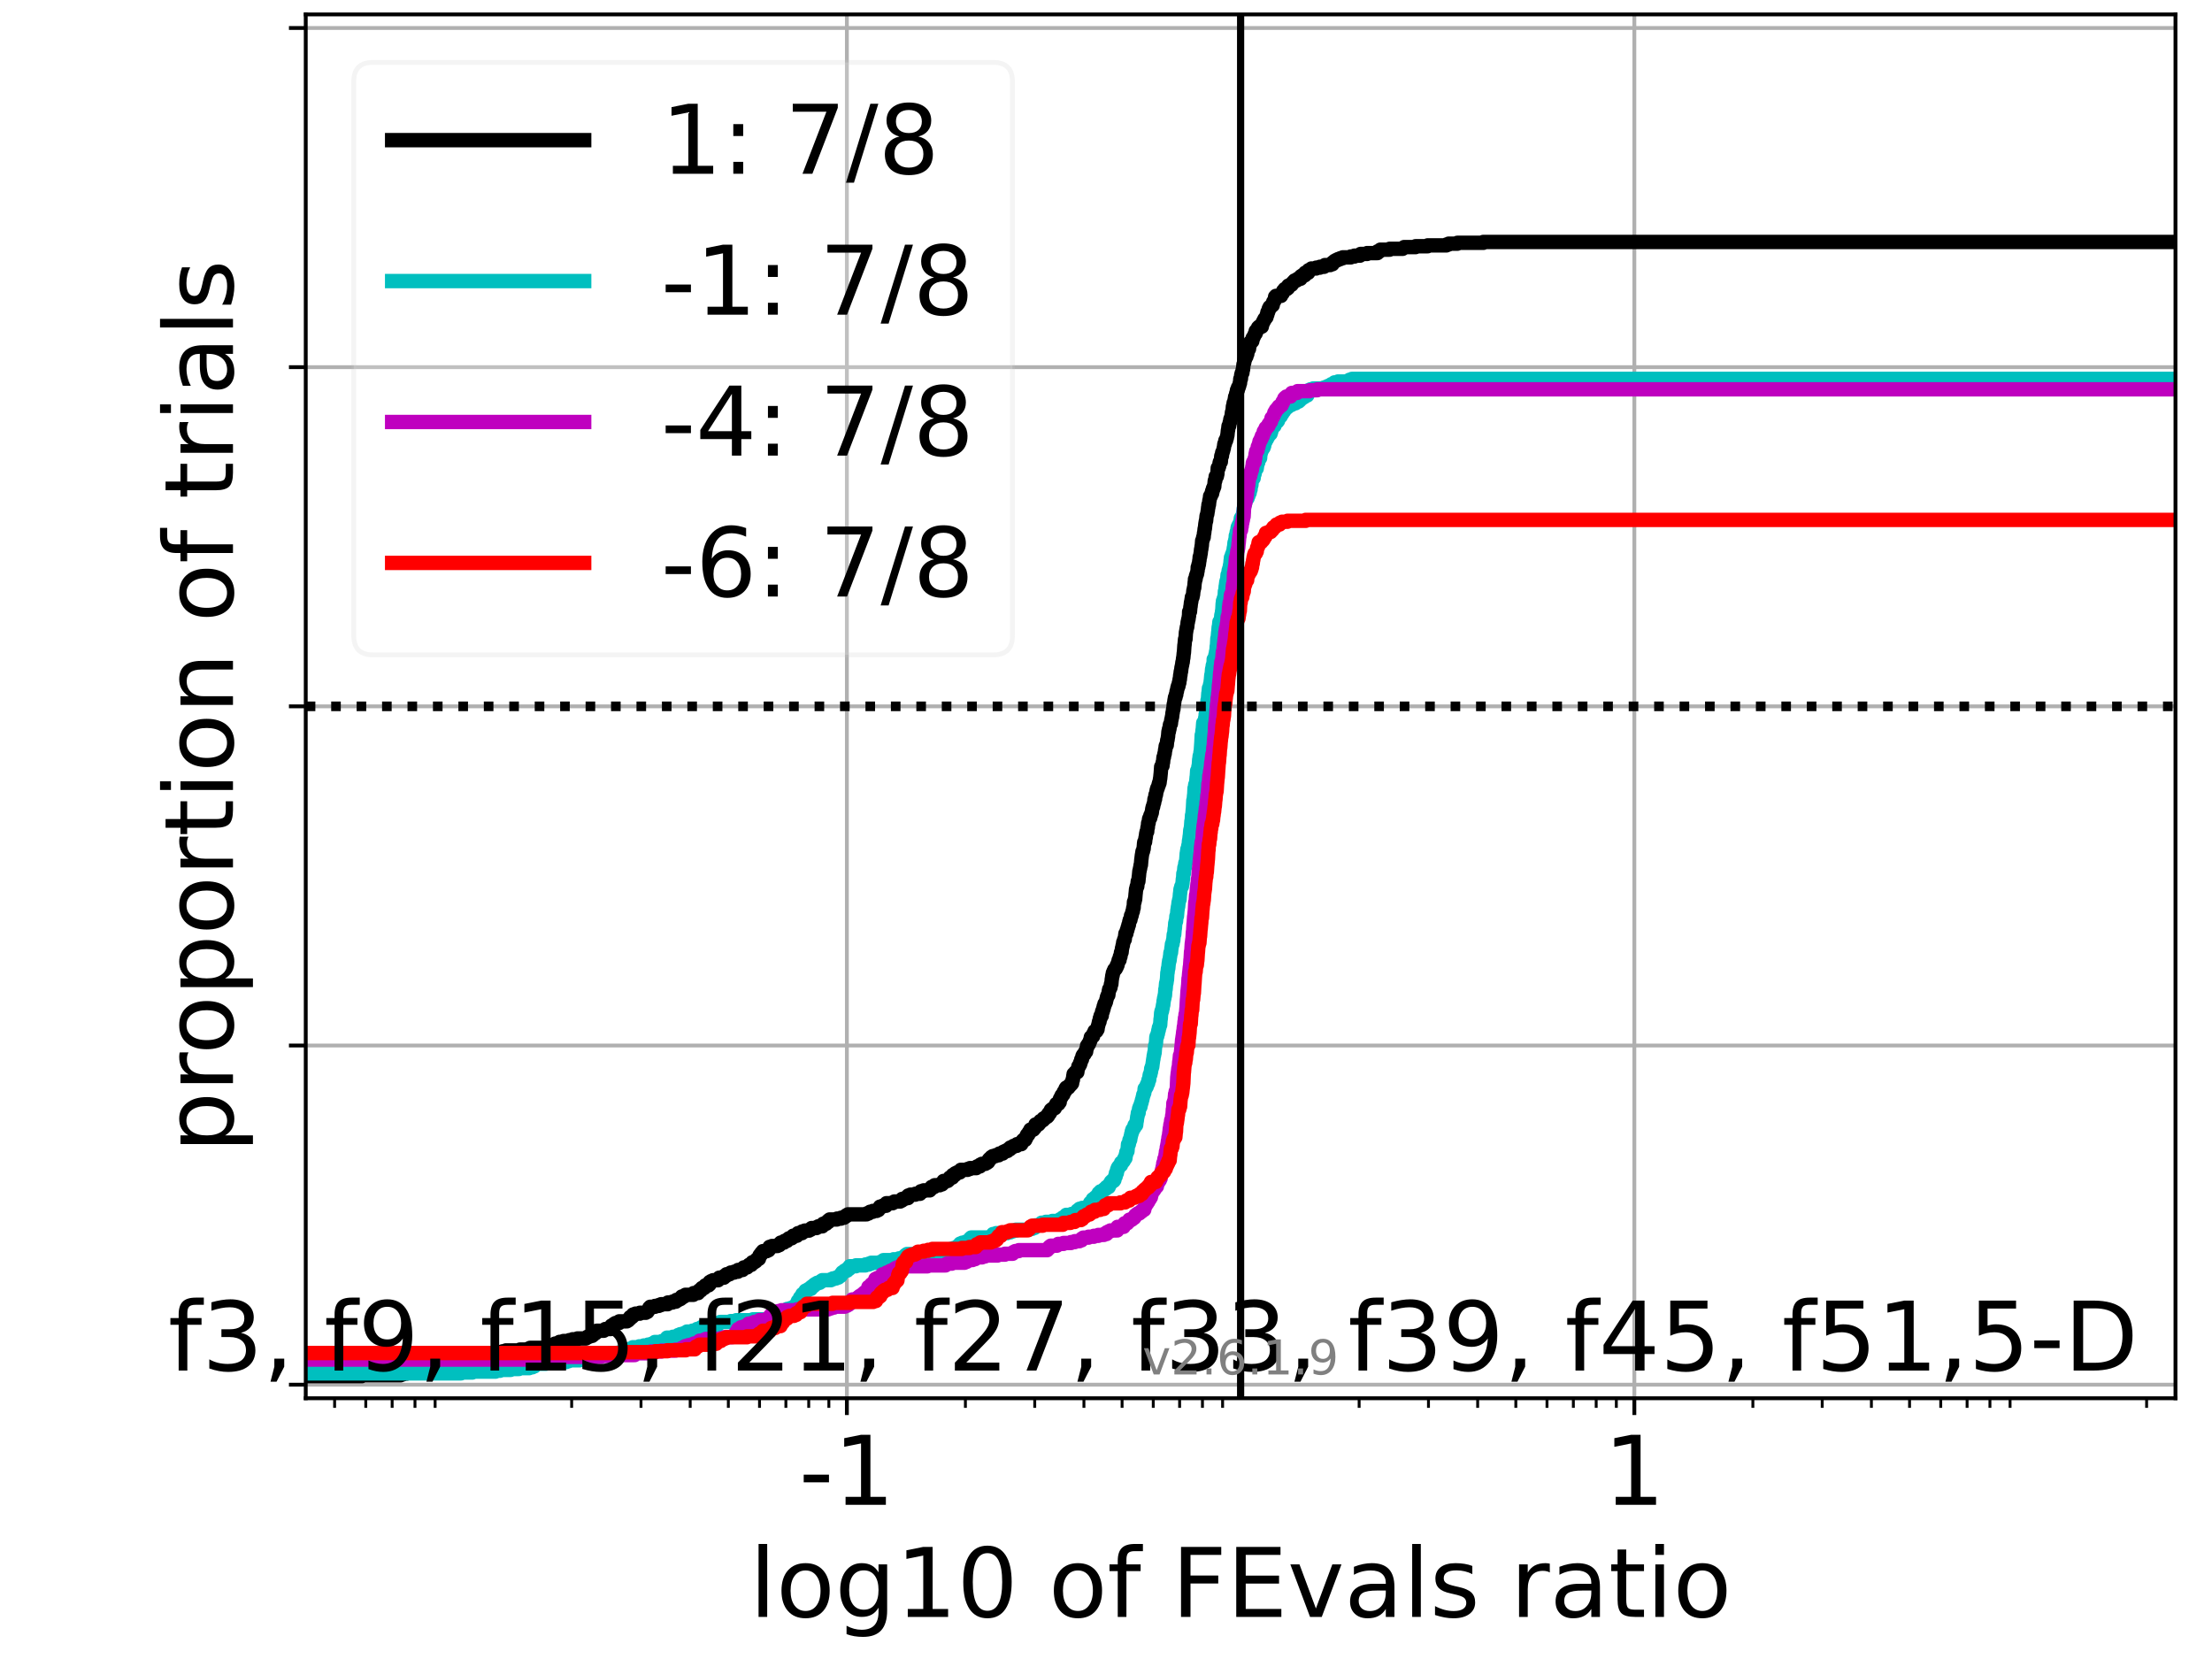 <?xml version="1.0" encoding="utf-8" standalone="no"?>
<!DOCTYPE svg PUBLIC "-//W3C//DTD SVG 1.1//EN"
  "http://www.w3.org/Graphics/SVG/1.1/DTD/svg11.dtd">
<!-- Created with matplotlib (https://matplotlib.org/) -->
<svg height="345.6pt" version="1.1" viewBox="0 0 460.8 345.6" width="460.8pt" xmlns="http://www.w3.org/2000/svg" xmlns:xlink="http://www.w3.org/1999/xlink">
 <defs>
  <style type="text/css">*{stroke-linecap:butt;stroke-linejoin:round;}</style>
 </defs>
 <g id="figure_1">
  <g id="patch_1">
   <path d="M 0 345.6 
L 460.8 345.6 
L 460.8 0 
L 0 0 
z
" style="fill:#ffffff;"/>
  </g>
  <g id="axes_1">
   <g id="patch_2">
    <path d="M 63.692 291.28 
L 453.192 291.28 
L 453.192 3 
L 63.692 3 
z
" style="fill:#ffffff;"/>
   </g>
   <g id="matplotlib.axis_1">
    <g id="xtick_1">
     <g id="line2d_1">
      <path clip-path="url(#paadcddc506)" d="M 176.42 291.28 
L 176.42 3 
" style="fill:none;stroke:#b0b0b0;stroke-linecap:square;stroke-width:0.8;"/>
     </g>
     <g id="line2d_2">
      <defs>
       <path d="M 0 0 
L 0 3.5 
" id="mb0e5adf153" style="stroke:#000000;stroke-width:0.8;"/>
      </defs>
      <g>
       <use style="stroke:#000000;stroke-width:0.8;" x="176.42" xlink:href="#mb0e5adf153" y="291.28"/>
      </g>
     </g>
     <g id="text_1">
      <!-- -1 -->
      <g transform="translate(166.449 313.477)scale(0.2 -0.2)">
       <defs>
        <path d="M 4.891 31.391 
L 31.203 31.391 
L 31.203 23.391 
L 4.891 23.391 
z
" id="DejaVuSans-45"/>
        <path d="M 12.406 8.297 
L 28.516 8.297 
L 28.516 63.922 
L 10.984 60.406 
L 10.984 69.391 
L 28.422 72.906 
L 38.281 72.906 
L 38.281 8.297 
L 54.391 8.297 
L 54.391 0 
L 12.406 0 
z
" id="DejaVuSans-49"/>
       </defs>
       <use xlink:href="#DejaVuSans-45"/>
       <use x="36.084" xlink:href="#DejaVuSans-49"/>
      </g>
     </g>
    </g>
    <g id="xtick_2">
     <g id="line2d_3">
      <path clip-path="url(#paadcddc506)" d="M 340.465 291.28 
L 340.465 3 
" style="fill:none;stroke:#b0b0b0;stroke-linecap:square;stroke-width:0.8;"/>
     </g>
     <g id="line2d_4">
      <g>
       <use style="stroke:#000000;stroke-width:0.8;" x="340.465" xlink:href="#mb0e5adf153" y="291.28"/>
      </g>
     </g>
     <g id="text_2">
      <!-- 1 -->
      <g transform="translate(334.102 313.477)scale(0.2 -0.2)">
       <use xlink:href="#DejaVuSans-49"/>
      </g>
     </g>
    </g>
    <g id="xtick_3">
     <g id="line2d_5">
      <defs>
       <path d="M 0 0 
L 0 2 
" id="mc510c6db45" style="stroke:#000000;stroke-width:0.6;"/>
      </defs>
      <g>
       <use style="stroke:#000000;stroke-width:0.6;" x="69.706" xlink:href="#mc510c6db45" y="291.28"/>
      </g>
     </g>
    </g>
    <g id="xtick_4">
     <g id="line2d_6">
      <g>
       <use style="stroke:#000000;stroke-width:0.6;" x="76.2" xlink:href="#mc510c6db45" y="291.28"/>
      </g>
     </g>
    </g>
    <g id="xtick_5">
     <g id="line2d_7">
      <g>
       <use style="stroke:#000000;stroke-width:0.6;" x="81.691" xlink:href="#mc510c6db45" y="291.28"/>
      </g>
     </g>
    </g>
    <g id="xtick_6">
     <g id="line2d_8">
      <g>
       <use style="stroke:#000000;stroke-width:0.6;" x="86.448" xlink:href="#mc510c6db45" y="291.28"/>
      </g>
     </g>
    </g>
    <g id="xtick_7">
     <g id="line2d_9">
      <g>
       <use style="stroke:#000000;stroke-width:0.6;" x="90.644" xlink:href="#mc510c6db45" y="291.28"/>
      </g>
     </g>
    </g>
    <g id="xtick_8">
     <g id="line2d_10">
      <g>
       <use style="stroke:#000000;stroke-width:0.6;" x="119.088" xlink:href="#mc510c6db45" y="291.28"/>
      </g>
     </g>
    </g>
    <g id="xtick_9">
     <g id="line2d_11">
      <g>
       <use style="stroke:#000000;stroke-width:0.6;" x="133.532" xlink:href="#mc510c6db45" y="291.28"/>
      </g>
     </g>
    </g>
    <g id="xtick_10">
     <g id="line2d_12">
      <g>
       <use style="stroke:#000000;stroke-width:0.6;" x="143.779" xlink:href="#mc510c6db45" y="291.28"/>
      </g>
     </g>
    </g>
    <g id="xtick_11">
     <g id="line2d_13">
      <g>
       <use style="stroke:#000000;stroke-width:0.6;" x="151.728" xlink:href="#mc510c6db45" y="291.28"/>
      </g>
     </g>
    </g>
    <g id="xtick_12">
     <g id="line2d_14">
      <g>
       <use style="stroke:#000000;stroke-width:0.6;" x="158.223" xlink:href="#mc510c6db45" y="291.28"/>
      </g>
     </g>
    </g>
    <g id="xtick_13">
     <g id="line2d_15">
      <g>
       <use style="stroke:#000000;stroke-width:0.6;" x="163.714" xlink:href="#mc510c6db45" y="291.28"/>
      </g>
     </g>
    </g>
    <g id="xtick_14">
     <g id="line2d_16">
      <g>
       <use style="stroke:#000000;stroke-width:0.6;" x="168.471" xlink:href="#mc510c6db45" y="291.28"/>
      </g>
     </g>
    </g>
    <g id="xtick_15">
     <g id="line2d_17">
      <g>
       <use style="stroke:#000000;stroke-width:0.6;" x="172.666" xlink:href="#mc510c6db45" y="291.28"/>
      </g>
     </g>
    </g>
    <g id="xtick_16">
     <g id="line2d_18">
      <g>
       <use style="stroke:#000000;stroke-width:0.6;" x="201.111" xlink:href="#mc510c6db45" y="291.28"/>
      </g>
     </g>
    </g>
    <g id="xtick_17">
     <g id="line2d_19">
      <g>
       <use style="stroke:#000000;stroke-width:0.6;" x="215.554" xlink:href="#mc510c6db45" y="291.28"/>
      </g>
     </g>
    </g>
    <g id="xtick_18">
     <g id="line2d_20">
      <g>
       <use style="stroke:#000000;stroke-width:0.6;" x="225.802" xlink:href="#mc510c6db45" y="291.28"/>
      </g>
     </g>
    </g>
    <g id="xtick_19">
     <g id="line2d_21">
      <g>
       <use style="stroke:#000000;stroke-width:0.6;" x="233.751" xlink:href="#mc510c6db45" y="291.28"/>
      </g>
     </g>
    </g>
    <g id="xtick_20">
     <g id="line2d_22">
      <g>
       <use style="stroke:#000000;stroke-width:0.6;" x="240.246" xlink:href="#mc510c6db45" y="291.28"/>
      </g>
     </g>
    </g>
    <g id="xtick_21">
     <g id="line2d_23">
      <g>
       <use style="stroke:#000000;stroke-width:0.6;" x="245.737" xlink:href="#mc510c6db45" y="291.28"/>
      </g>
     </g>
    </g>
    <g id="xtick_22">
     <g id="line2d_24">
      <g>
       <use style="stroke:#000000;stroke-width:0.6;" x="250.493" xlink:href="#mc510c6db45" y="291.28"/>
      </g>
     </g>
    </g>
    <g id="xtick_23">
     <g id="line2d_25">
      <g>
       <use style="stroke:#000000;stroke-width:0.6;" x="254.689" xlink:href="#mc510c6db45" y="291.28"/>
      </g>
     </g>
    </g>
    <g id="xtick_24">
     <g id="line2d_26">
      <g>
       <use style="stroke:#000000;stroke-width:0.6;" x="283.133" xlink:href="#mc510c6db45" y="291.28"/>
      </g>
     </g>
    </g>
    <g id="xtick_25">
     <g id="line2d_27">
      <g>
       <use style="stroke:#000000;stroke-width:0.6;" x="297.577" xlink:href="#mc510c6db45" y="291.28"/>
      </g>
     </g>
    </g>
    <g id="xtick_26">
     <g id="line2d_28">
      <g>
       <use style="stroke:#000000;stroke-width:0.6;" x="307.825" xlink:href="#mc510c6db45" y="291.28"/>
      </g>
     </g>
    </g>
    <g id="xtick_27">
     <g id="line2d_29">
      <g>
       <use style="stroke:#000000;stroke-width:0.6;" x="315.774" xlink:href="#mc510c6db45" y="291.28"/>
      </g>
     </g>
    </g>
    <g id="xtick_28">
     <g id="line2d_30">
      <g>
       <use style="stroke:#000000;stroke-width:0.6;" x="322.268" xlink:href="#mc510c6db45" y="291.28"/>
      </g>
     </g>
    </g>
    <g id="xtick_29">
     <g id="line2d_31">
      <g>
       <use style="stroke:#000000;stroke-width:0.6;" x="327.759" xlink:href="#mc510c6db45" y="291.28"/>
      </g>
     </g>
    </g>
    <g id="xtick_30">
     <g id="line2d_32">
      <g>
       <use style="stroke:#000000;stroke-width:0.6;" x="332.516" xlink:href="#mc510c6db45" y="291.28"/>
      </g>
     </g>
    </g>
    <g id="xtick_31">
     <g id="line2d_33">
      <g>
       <use style="stroke:#000000;stroke-width:0.6;" x="336.712" xlink:href="#mc510c6db45" y="291.28"/>
      </g>
     </g>
    </g>
    <g id="xtick_32">
     <g id="line2d_34">
      <g>
       <use style="stroke:#000000;stroke-width:0.6;" x="365.156" xlink:href="#mc510c6db45" y="291.28"/>
      </g>
     </g>
    </g>
    <g id="xtick_33">
     <g id="line2d_35">
      <g>
       <use style="stroke:#000000;stroke-width:0.6;" x="379.6" xlink:href="#mc510c6db45" y="291.28"/>
      </g>
     </g>
    </g>
    <g id="xtick_34">
     <g id="line2d_36">
      <g>
       <use style="stroke:#000000;stroke-width:0.6;" x="389.847" xlink:href="#mc510c6db45" y="291.28"/>
      </g>
     </g>
    </g>
    <g id="xtick_35">
     <g id="line2d_37">
      <g>
       <use style="stroke:#000000;stroke-width:0.6;" x="397.796" xlink:href="#mc510c6db45" y="291.28"/>
      </g>
     </g>
    </g>
    <g id="xtick_36">
     <g id="line2d_38">
      <g>
       <use style="stroke:#000000;stroke-width:0.6;" x="404.291" xlink:href="#mc510c6db45" y="291.28"/>
      </g>
     </g>
    </g>
    <g id="xtick_37">
     <g id="line2d_39">
      <g>
       <use style="stroke:#000000;stroke-width:0.6;" x="409.782" xlink:href="#mc510c6db45" y="291.28"/>
      </g>
     </g>
    </g>
    <g id="xtick_38">
     <g id="line2d_40">
      <g>
       <use style="stroke:#000000;stroke-width:0.6;" x="414.539" xlink:href="#mc510c6db45" y="291.28"/>
      </g>
     </g>
    </g>
    <g id="xtick_39">
     <g id="line2d_41">
      <g>
       <use style="stroke:#000000;stroke-width:0.6;" x="418.734" xlink:href="#mc510c6db45" y="291.28"/>
      </g>
     </g>
    </g>
    <g id="xtick_40">
     <g id="line2d_42">
      <g>
       <use style="stroke:#000000;stroke-width:0.6;" x="447.179" xlink:href="#mc510c6db45" y="291.28"/>
      </g>
     </g>
    </g>
    <g id="text_3">
     <!-- log10 of FEvals ratio -->
     <g transform="translate(156.138 336.833)scale(0.2 -0.2)">
      <defs>
       <path d="M 9.422 75.984 
L 18.406 75.984 
L 18.406 0 
L 9.422 0 
z
" id="DejaVuSans-108"/>
       <path d="M 30.609 48.391 
Q 23.391 48.391 19.188 42.75 
Q 14.984 37.109 14.984 27.297 
Q 14.984 17.484 19.156 11.844 
Q 23.344 6.203 30.609 6.203 
Q 37.797 6.203 41.984 11.859 
Q 46.188 17.531 46.188 27.297 
Q 46.188 37.016 41.984 42.703 
Q 37.797 48.391 30.609 48.391 
z
M 30.609 56 
Q 42.328 56 49.016 48.375 
Q 55.719 40.766 55.719 27.297 
Q 55.719 13.875 49.016 6.219 
Q 42.328 -1.422 30.609 -1.422 
Q 18.844 -1.422 12.172 6.219 
Q 5.516 13.875 5.516 27.297 
Q 5.516 40.766 12.172 48.375 
Q 18.844 56 30.609 56 
z
" id="DejaVuSans-111"/>
       <path d="M 45.406 27.984 
Q 45.406 37.75 41.375 43.109 
Q 37.359 48.484 30.078 48.484 
Q 22.859 48.484 18.828 43.109 
Q 14.797 37.75 14.797 27.984 
Q 14.797 18.266 18.828 12.891 
Q 22.859 7.516 30.078 7.516 
Q 37.359 7.516 41.375 12.891 
Q 45.406 18.266 45.406 27.984 
z
M 54.391 6.781 
Q 54.391 -7.172 48.188 -13.984 
Q 42 -20.797 29.203 -20.797 
Q 24.469 -20.797 20.266 -20.094 
Q 16.062 -19.391 12.109 -17.922 
L 12.109 -9.188 
Q 16.062 -11.328 19.922 -12.344 
Q 23.781 -13.375 27.781 -13.375 
Q 36.625 -13.375 41.016 -8.766 
Q 45.406 -4.156 45.406 5.172 
L 45.406 9.625 
Q 42.625 4.781 38.281 2.391 
Q 33.938 0 27.875 0 
Q 17.828 0 11.672 7.656 
Q 5.516 15.328 5.516 27.984 
Q 5.516 40.672 11.672 48.328 
Q 17.828 56 27.875 56 
Q 33.938 56 38.281 53.609 
Q 42.625 51.219 45.406 46.391 
L 45.406 54.688 
L 54.391 54.688 
z
" id="DejaVuSans-103"/>
       <path d="M 31.781 66.406 
Q 24.172 66.406 20.328 58.906 
Q 16.5 51.422 16.5 36.375 
Q 16.5 21.391 20.328 13.891 
Q 24.172 6.391 31.781 6.391 
Q 39.453 6.391 43.281 13.891 
Q 47.125 21.391 47.125 36.375 
Q 47.125 51.422 43.281 58.906 
Q 39.453 66.406 31.781 66.406 
z
M 31.781 74.219 
Q 44.047 74.219 50.516 64.516 
Q 56.984 54.828 56.984 36.375 
Q 56.984 17.969 50.516 8.266 
Q 44.047 -1.422 31.781 -1.422 
Q 19.531 -1.422 13.062 8.266 
Q 6.594 17.969 6.594 36.375 
Q 6.594 54.828 13.062 64.516 
Q 19.531 74.219 31.781 74.219 
z
" id="DejaVuSans-48"/>
       <path id="DejaVuSans-32"/>
       <path d="M 37.109 75.984 
L 37.109 68.5 
L 28.516 68.5 
Q 23.688 68.5 21.797 66.547 
Q 19.922 64.594 19.922 59.516 
L 19.922 54.688 
L 34.719 54.688 
L 34.719 47.703 
L 19.922 47.703 
L 19.922 0 
L 10.891 0 
L 10.891 47.703 
L 2.297 47.703 
L 2.297 54.688 
L 10.891 54.688 
L 10.891 58.5 
Q 10.891 67.625 15.141 71.797 
Q 19.391 75.984 28.609 75.984 
z
" id="DejaVuSans-102"/>
       <path d="M 9.812 72.906 
L 51.703 72.906 
L 51.703 64.594 
L 19.672 64.594 
L 19.672 43.109 
L 48.578 43.109 
L 48.578 34.812 
L 19.672 34.812 
L 19.672 0 
L 9.812 0 
z
" id="DejaVuSans-70"/>
       <path d="M 9.812 72.906 
L 55.906 72.906 
L 55.906 64.594 
L 19.672 64.594 
L 19.672 43.016 
L 54.391 43.016 
L 54.391 34.719 
L 19.672 34.719 
L 19.672 8.297 
L 56.781 8.297 
L 56.781 0 
L 9.812 0 
z
" id="DejaVuSans-69"/>
       <path d="M 2.984 54.688 
L 12.5 54.688 
L 29.594 8.797 
L 46.688 54.688 
L 56.203 54.688 
L 35.688 0 
L 23.484 0 
z
" id="DejaVuSans-118"/>
       <path d="M 34.281 27.484 
Q 23.391 27.484 19.188 25 
Q 14.984 22.516 14.984 16.5 
Q 14.984 11.719 18.141 8.906 
Q 21.297 6.109 26.703 6.109 
Q 34.188 6.109 38.703 11.406 
Q 43.219 16.703 43.219 25.484 
L 43.219 27.484 
z
M 52.203 31.203 
L 52.203 0 
L 43.219 0 
L 43.219 8.297 
Q 40.141 3.328 35.547 0.953 
Q 30.953 -1.422 24.312 -1.422 
Q 15.922 -1.422 10.953 3.297 
Q 6 8.016 6 15.922 
Q 6 25.141 12.172 29.828 
Q 18.359 34.516 30.609 34.516 
L 43.219 34.516 
L 43.219 35.406 
Q 43.219 41.609 39.141 45 
Q 35.062 48.391 27.688 48.391 
Q 23 48.391 18.547 47.266 
Q 14.109 46.141 10.016 43.891 
L 10.016 52.203 
Q 14.938 54.109 19.578 55.047 
Q 24.219 56 28.609 56 
Q 40.484 56 46.344 49.844 
Q 52.203 43.703 52.203 31.203 
z
" id="DejaVuSans-97"/>
       <path d="M 44.281 53.078 
L 44.281 44.578 
Q 40.484 46.531 36.375 47.5 
Q 32.281 48.484 27.875 48.484 
Q 21.188 48.484 17.844 46.438 
Q 14.5 44.391 14.5 40.281 
Q 14.5 37.156 16.891 35.375 
Q 19.281 33.594 26.516 31.984 
L 29.594 31.297 
Q 39.156 29.25 43.188 25.516 
Q 47.219 21.781 47.219 15.094 
Q 47.219 7.469 41.188 3.016 
Q 35.156 -1.422 24.609 -1.422 
Q 20.219 -1.422 15.453 -0.562 
Q 10.688 0.297 5.422 2 
L 5.422 11.281 
Q 10.406 8.688 15.234 7.391 
Q 20.062 6.109 24.812 6.109 
Q 31.156 6.109 34.562 8.281 
Q 37.984 10.453 37.984 14.406 
Q 37.984 18.062 35.516 20.016 
Q 33.062 21.969 24.703 23.781 
L 21.578 24.516 
Q 13.234 26.266 9.516 29.906 
Q 5.812 33.547 5.812 39.891 
Q 5.812 47.609 11.281 51.797 
Q 16.75 56 26.812 56 
Q 31.781 56 36.172 55.266 
Q 40.578 54.547 44.281 53.078 
z
" id="DejaVuSans-115"/>
       <path d="M 41.109 46.297 
Q 39.594 47.172 37.812 47.578 
Q 36.031 48 33.891 48 
Q 26.266 48 22.188 43.047 
Q 18.109 38.094 18.109 28.812 
L 18.109 0 
L 9.078 0 
L 9.078 54.688 
L 18.109 54.688 
L 18.109 46.188 
Q 20.953 51.172 25.484 53.578 
Q 30.031 56 36.531 56 
Q 37.453 56 38.578 55.875 
Q 39.703 55.766 41.062 55.516 
z
" id="DejaVuSans-114"/>
       <path d="M 18.312 70.219 
L 18.312 54.688 
L 36.812 54.688 
L 36.812 47.703 
L 18.312 47.703 
L 18.312 18.016 
Q 18.312 11.328 20.141 9.422 
Q 21.969 7.516 27.594 7.516 
L 36.812 7.516 
L 36.812 0 
L 27.594 0 
Q 17.188 0 13.234 3.875 
Q 9.281 7.766 9.281 18.016 
L 9.281 47.703 
L 2.688 47.703 
L 2.688 54.688 
L 9.281 54.688 
L 9.281 70.219 
z
" id="DejaVuSans-116"/>
       <path d="M 9.422 54.688 
L 18.406 54.688 
L 18.406 0 
L 9.422 0 
z
M 9.422 75.984 
L 18.406 75.984 
L 18.406 64.594 
L 9.422 64.594 
z
" id="DejaVuSans-105"/>
      </defs>
      <use xlink:href="#DejaVuSans-108"/>
      <use x="27.783" xlink:href="#DejaVuSans-111"/>
      <use x="88.965" xlink:href="#DejaVuSans-103"/>
      <use x="152.441" xlink:href="#DejaVuSans-49"/>
      <use x="216.064" xlink:href="#DejaVuSans-48"/>
      <use x="279.688" xlink:href="#DejaVuSans-32"/>
      <use x="311.475" xlink:href="#DejaVuSans-111"/>
      <use x="372.656" xlink:href="#DejaVuSans-102"/>
      <use x="407.861" xlink:href="#DejaVuSans-32"/>
      <use x="439.648" xlink:href="#DejaVuSans-70"/>
      <use x="497.168" xlink:href="#DejaVuSans-69"/>
      <use x="560.352" xlink:href="#DejaVuSans-118"/>
      <use x="619.531" xlink:href="#DejaVuSans-97"/>
      <use x="680.811" xlink:href="#DejaVuSans-108"/>
      <use x="708.594" xlink:href="#DejaVuSans-115"/>
      <use x="760.693" xlink:href="#DejaVuSans-32"/>
      <use x="792.48" xlink:href="#DejaVuSans-114"/>
      <use x="833.594" xlink:href="#DejaVuSans-97"/>
      <use x="894.873" xlink:href="#DejaVuSans-116"/>
      <use x="934.082" xlink:href="#DejaVuSans-105"/>
      <use x="961.865" xlink:href="#DejaVuSans-111"/>
     </g>
    </g>
   </g>
   <g id="matplotlib.axis_2">
    <g id="ytick_1">
     <g id="line2d_43">
      <path clip-path="url(#paadcddc506)" d="M 63.692 288.454 
L 453.192 288.454 
" style="fill:none;stroke:#b0b0b0;stroke-linecap:square;stroke-width:0.8;"/>
     </g>
     <g id="line2d_44">
      <defs>
       <path d="M 0 0 
L -3.5 0 
" id="ma6da895af2" style="stroke:#000000;stroke-width:0.8;"/>
      </defs>
      <g>
       <use style="stroke:#000000;stroke-width:0.8;" x="63.692" xlink:href="#ma6da895af2" y="288.454"/>
      </g>
     </g>
    </g>
    <g id="ytick_2">
     <g id="line2d_45">
      <path clip-path="url(#paadcddc506)" d="M 63.692 217.797 
L 453.192 217.797 
" style="fill:none;stroke:#b0b0b0;stroke-linecap:square;stroke-width:0.8;"/>
     </g>
     <g id="line2d_46">
      <g>
       <use style="stroke:#000000;stroke-width:0.8;" x="63.692" xlink:href="#ma6da895af2" y="217.797"/>
      </g>
     </g>
    </g>
    <g id="ytick_3">
     <g id="line2d_47">
      <path clip-path="url(#paadcddc506)" d="M 63.692 147.14 
L 453.192 147.14 
" style="fill:none;stroke:#b0b0b0;stroke-linecap:square;stroke-width:0.8;"/>
     </g>
     <g id="line2d_48">
      <g>
       <use style="stroke:#000000;stroke-width:0.8;" x="63.692" xlink:href="#ma6da895af2" y="147.14"/>
      </g>
     </g>
    </g>
    <g id="ytick_4">
     <g id="line2d_49">
      <path clip-path="url(#paadcddc506)" d="M 63.692 76.483 
L 453.192 76.483 
" style="fill:none;stroke:#b0b0b0;stroke-linecap:square;stroke-width:0.8;"/>
     </g>
     <g id="line2d_50">
      <g>
       <use style="stroke:#000000;stroke-width:0.8;" x="63.692" xlink:href="#ma6da895af2" y="76.483"/>
      </g>
     </g>
    </g>
    <g id="ytick_5">
     <g id="line2d_51">
      <path clip-path="url(#paadcddc506)" d="M 63.692 5.826 
L 453.192 5.826 
" style="fill:none;stroke:#b0b0b0;stroke-linecap:square;stroke-width:0.8;"/>
     </g>
     <g id="line2d_52">
      <g>
       <use style="stroke:#000000;stroke-width:0.8;" x="63.692" xlink:href="#ma6da895af2" y="5.826"/>
      </g>
     </g>
    </g>
    <g id="text_4">
     <!-- proportion of trials -->
     <g transform="translate(48.533 240.146)rotate(-90)scale(0.2 -0.2)">
      <defs>
       <path d="M 18.109 8.203 
L 18.109 -20.797 
L 9.078 -20.797 
L 9.078 54.688 
L 18.109 54.688 
L 18.109 46.391 
Q 20.953 51.266 25.266 53.625 
Q 29.594 56 35.594 56 
Q 45.562 56 51.781 48.094 
Q 58.016 40.188 58.016 27.297 
Q 58.016 14.406 51.781 6.484 
Q 45.562 -1.422 35.594 -1.422 
Q 29.594 -1.422 25.266 0.953 
Q 20.953 3.328 18.109 8.203 
z
M 48.688 27.297 
Q 48.688 37.203 44.609 42.844 
Q 40.531 48.484 33.406 48.484 
Q 26.266 48.484 22.188 42.844 
Q 18.109 37.203 18.109 27.297 
Q 18.109 17.391 22.188 11.75 
Q 26.266 6.109 33.406 6.109 
Q 40.531 6.109 44.609 11.75 
Q 48.688 17.391 48.688 27.297 
z
" id="DejaVuSans-112"/>
       <path d="M 54.891 33.016 
L 54.891 0 
L 45.906 0 
L 45.906 32.719 
Q 45.906 40.484 42.875 44.328 
Q 39.844 48.188 33.797 48.188 
Q 26.516 48.188 22.312 43.547 
Q 18.109 38.922 18.109 30.906 
L 18.109 0 
L 9.078 0 
L 9.078 54.688 
L 18.109 54.688 
L 18.109 46.188 
Q 21.344 51.125 25.703 53.562 
Q 30.078 56 35.797 56 
Q 45.219 56 50.047 50.172 
Q 54.891 44.344 54.891 33.016 
z
" id="DejaVuSans-110"/>
      </defs>
      <use xlink:href="#DejaVuSans-112"/>
      <use x="63.477" xlink:href="#DejaVuSans-114"/>
      <use x="102.34" xlink:href="#DejaVuSans-111"/>
      <use x="163.521" xlink:href="#DejaVuSans-112"/>
      <use x="226.998" xlink:href="#DejaVuSans-111"/>
      <use x="288.18" xlink:href="#DejaVuSans-114"/>
      <use x="329.293" xlink:href="#DejaVuSans-116"/>
      <use x="368.502" xlink:href="#DejaVuSans-105"/>
      <use x="396.285" xlink:href="#DejaVuSans-111"/>
      <use x="457.467" xlink:href="#DejaVuSans-110"/>
      <use x="520.846" xlink:href="#DejaVuSans-32"/>
      <use x="552.633" xlink:href="#DejaVuSans-111"/>
      <use x="613.814" xlink:href="#DejaVuSans-102"/>
      <use x="649.02" xlink:href="#DejaVuSans-32"/>
      <use x="680.807" xlink:href="#DejaVuSans-116"/>
      <use x="720.016" xlink:href="#DejaVuSans-114"/>
      <use x="761.129" xlink:href="#DejaVuSans-105"/>
      <use x="788.912" xlink:href="#DejaVuSans-97"/>
      <use x="850.191" xlink:href="#DejaVuSans-108"/>
      <use x="877.975" xlink:href="#DejaVuSans-115"/>
     </g>
    </g>
   </g>
   <g id="line2d_53">
    <path clip-path="url(#paadcddc506)" d="M 63.692 286.671 
L 75.374 286.671 
L 75.374 286.492 
L 83.458 286.492 
L 83.458 286.314 
L 83.95 286.314 
L 83.95 286.136 
L 84.715 286.136 
L 84.715 285.957 
L 84.897 285.957 
L 84.897 285.779 
L 85.698 285.779 
L 85.698 285.601 
L 87.597 285.601 
L 87.597 285.422 
L 88.747 285.422 
L 88.747 285.244 
L 89.266 285.244 
L 89.266 285.066 
L 90.527 285.066 
L 90.527 284.887 
L 91.687 284.887 
L 91.687 284.709 
L 92.513 284.709 
L 92.513 284.531 
L 93.298 284.531 
L 93.298 284.353 
L 94.413 284.353 
L 94.413 284.174 
L 94.923 284.174 
L 94.968 283.818 
L 95.078 283.818 
L 95.078 283.639 
L 95.804 283.639 
L 95.804 283.461 
L 97.064 283.461 
L 97.064 283.283 
L 97.424 283.283 
L 97.424 283.104 
L 100.832 283.104 
L 100.832 282.926 
L 101.933 282.926 
L 101.974 282.569 
L 102.337 282.569 
L 102.337 282.391 
L 103.008 282.391 
L 103.053 282.034 
L 103.429 282.034 
L 103.429 281.856 
L 104.033 281.856 
L 104.033 281.678 
L 104.716 281.678 
L 104.716 281.499 
L 105.383 281.499 
L 105.383 281.321 
L 108.312 281.321 
L 108.312 281.143 
L 110.018 281.143 
L 110.018 280.965 
L 110.422 280.965 
L 110.422 280.786 
L 114.037 280.786 
L 114.037 280.608 
L 115.266 280.608 
L 115.353 280.251 
L 115.399 280.251 
L 115.399 280.073 
L 115.617 280.073 
L 115.617 279.895 
L 116.258 279.895 
L 116.258 279.716 
L 116.565 279.716 
L 116.565 279.538 
L 117.366 279.538 
L 117.366 279.36 
L 118.588 279.36 
L 118.588 279.181 
L 119.265 279.181 
L 119.265 279.003 
L 120.29 279.003 
L 120.29 278.825 
L 122.07 278.825 
L 122.07 278.646 
L 122.364 278.646 
L 122.364 278.468 
L 122.768 278.468 
L 122.768 278.29 
L 123.354 278.29 
L 123.354 278.112 
L 123.582 278.112 
L 123.628 277.755 
L 124.056 277.755 
L 124.056 277.577 
L 124.266 277.577 
L 124.311 277.22 
L 125.775 277.22 
L 125.775 277.042 
L 126.081 277.042 
L 126.081 276.863 
L 127.172 276.863 
L 127.246 276.507 
L 127.322 276.507 
L 127.369 276.15 
L 127.861 276.15 
L 127.907 275.793 
L 128.194 275.793 
L 128.194 275.615 
L 128.967 275.615 
L 128.995 275.259 
L 130.593 275.259 
L 130.593 275.08 
L 130.894 275.08 
L 130.997 274.724 
L 131.26 274.724 
L 131.276 274.367 
L 131.68 274.367 
L 131.68 274.189 
L 131.873 274.189 
L 131.889 273.832 
L 132.375 273.832 
L 132.375 273.654 
L 133.287 273.654 
L 133.287 273.475 
L 134.524 273.475 
L 134.524 273.297 
L 134.872 273.297 
L 134.872 273.119 
L 134.983 273.119 
L 134.983 272.94 
L 135.097 272.94 
L 135.097 272.762 
L 135.257 272.762 
L 135.276 272.405 
L 135.453 272.405 
L 135.453 272.227 
L 136.44 272.227 
L 136.44 272.049 
L 137.217 272.049 
L 137.217 271.871 
L 137.71 271.871 
L 137.71 271.692 
L 139.074 271.692 
L 139.134 271.336 
L 140.081 271.336 
L 140.081 271.157 
L 140.795 271.157 
L 140.883 270.801 
L 141.372 270.801 
L 141.372 270.622 
L 141.742 270.622 
L 141.742 270.444 
L 141.986 270.444 
L 142.025 270.087 
L 142.543 270.087 
L 142.543 269.909 
L 142.781 269.909 
L 142.781 269.731 
L 144.442 269.731 
L 144.48 269.374 
L 145.428 269.374 
L 145.428 269.196 
L 145.58 269.196 
L 145.625 268.839 
L 146.017 268.839 
L 146.056 268.483 
L 146.229 268.483 
L 146.229 268.304 
L 146.726 268.304 
L 146.726 268.126 
L 146.871 268.126 
L 146.934 267.769 
L 147.603 267.769 
L 147.603 267.591 
L 147.797 267.591 
L 147.836 267.056 
L 148.128 267.056 
L 148.128 266.878 
L 148.532 266.878 
L 148.532 266.699 
L 149.597 266.699 
L 149.597 266.521 
L 149.784 266.521 
L 149.823 266.164 
L 150.81 266.164 
L 150.855 265.808 
L 151.258 265.808 
L 151.331 265.451 
L 151.993 265.451 
L 151.993 265.273 
L 152.217 265.273 
L 152.217 265.095 
L 152.941 265.095 
L 152.941 264.916 
L 153.717 264.916 
L 153.742 264.56 
L 154.694 264.56 
L 154.733 264.203 
L 154.943 264.203 
L 154.943 264.025 
L 155.641 264.025 
L 155.641 263.846 
L 155.832 263.846 
L 155.832 263.668 
L 156.028 263.668 
L 156.028 263.49 
L 156.515 263.49 
L 156.603 263.133 
L 156.711 263.133 
L 156.711 262.955 
L 157.169 262.955 
L 157.169 262.777 
L 157.443 262.777 
L 157.551 262.42 
L 157.82 262.42 
L 157.82 262.242 
L 158.103 262.242 
L 158.142 261.707 
L 158.224 261.707 
L 158.224 261.528 
L 158.352 261.528 
L 158.352 261.35 
L 158.563 261.35 
L 158.613 260.993 
L 158.865 260.993 
L 158.918 260.637 
L 159.73 260.637 
L 159.73 260.458 
L 160.111 260.458 
L 160.111 260.28 
L 160.25 260.28 
L 160.307 259.745 
L 160.816 259.745 
L 160.816 259.567 
L 161.946 259.567 
L 161.946 259.389 
L 162.362 259.389 
L 162.456 259.032 
L 162.63 259.032 
L 162.63 258.854 
L 163.31 258.854 
L 163.31 258.675 
L 163.432 258.675 
L 163.432 258.497 
L 163.959 258.497 
L 163.959 258.319 
L 164.111 258.319 
L 164.111 258.14 
L 164.34 258.14 
L 164.34 257.962 
L 164.906 257.962 
L 164.906 257.784 
L 165.174 257.784 
L 165.22 257.427 
L 166.01 257.427 
L 166.067 257.07 
L 166.225 257.07 
L 166.225 256.892 
L 167.066 256.892 
L 167.095 256.536 
L 167.632 256.536 
L 167.632 256.357 
L 168.537 256.357 
L 168.537 256.179 
L 168.885 256.179 
L 168.885 256.001 
L 169.072 256.001 
L 169.072 255.822 
L 170.099 255.822 
L 170.099 255.644 
L 170.45 255.644 
L 170.45 255.466 
L 171.307 255.466 
L 171.346 255.109 
L 171.472 255.109 
L 171.472 254.931 
L 172.111 254.931 
L 172.185 254.574 
L 172.569 254.574 
L 172.588 254.217 
L 172.825 254.217 
L 172.825 254.039 
L 174.349 254.039 
L 174.349 253.861 
L 175.179 253.861 
L 175.179 253.683 
L 175.797 253.683 
L 175.797 253.504 
L 176.082 253.504 
L 176.082 253.326 
L 176.335 253.326 
L 176.335 253.148 
L 176.648 253.148 
L 176.648 252.969 
L 180.514 252.969 
L 180.514 252.791 
L 180.96 252.791 
L 180.96 252.613 
L 181.245 252.613 
L 181.245 252.434 
L 181.841 252.434 
L 181.841 252.256 
L 182.62 252.256 
L 182.62 252.078 
L 182.999 252.078 
L 183.059 251.721 
L 183.255 251.721 
L 183.31 251.364 
L 183.842 251.364 
L 183.842 251.186 
L 184.593 251.186 
L 184.654 250.651 
L 185.963 250.651 
L 185.963 250.473 
L 186.306 250.473 
L 186.306 250.295 
L 187.525 250.295 
L 187.525 250.116 
L 187.874 250.116 
L 187.919 249.76 
L 188.485 249.76 
L 188.485 249.581 
L 189.159 249.581 
L 189.198 249.046 
L 189.654 249.046 
L 189.654 248.868 
L 190.67 248.868 
L 190.67 248.69 
L 191.641 248.69 
L 191.641 248.511 
L 191.794 248.511 
L 191.833 248.155 
L 192.401 248.155 
L 192.401 247.976 
L 193.679 247.976 
L 193.679 247.798 
L 193.819 247.798 
L 193.819 247.62 
L 194.048 247.62 
L 194.062 247.263 
L 194.628 247.263 
L 194.701 246.907 
L 195.754 246.907 
L 195.754 246.728 
L 196.247 246.728 
L 196.247 246.55 
L 196.437 246.55 
L 196.481 246.193 
L 196.551 246.193 
L 196.551 246.015 
L 197.424 246.015 
L 197.424 245.837 
L 197.62 245.837 
L 197.62 245.658 
L 197.748 245.658 
L 197.859 245.302 
L 198.412 245.302 
L 198.468 244.767 
L 198.978 244.767 
L 198.995 244.41 
L 199.359 244.41 
L 199.359 244.232 
L 199.959 244.232 
L 200.033 243.875 
L 200.161 243.875 
L 200.161 243.697 
L 201.559 243.697 
L 201.559 243.519 
L 202.059 243.519 
L 202.059 243.34 
L 203.378 243.34 
L 203.378 243.162 
L 203.538 243.162 
L 203.538 242.984 
L 204.14 242.984 
L 204.188 242.627 
L 204.526 242.627 
L 204.526 242.449 
L 205.261 242.449 
L 205.261 242.27 
L 205.59 242.27 
L 205.59 242.092 
L 205.846 242.092 
L 205.846 241.914 
L 205.959 241.914 
L 205.987 241.557 
L 206.149 241.557 
L 206.149 241.379 
L 206.394 241.379 
L 206.394 241.201 
L 206.516 241.201 
L 206.516 241.022 
L 206.787 241.022 
L 206.787 240.844 
L 207.37 240.844 
L 207.37 240.666 
L 208.04 240.666 
L 208.04 240.487 
L 208.176 240.487 
L 208.176 240.309 
L 208.875 240.309 
L 208.975 239.952 
L 209.357 239.952 
L 209.357 239.774 
L 209.871 239.774 
L 209.871 239.596 
L 210.019 239.596 
L 210.019 239.417 
L 210.39 239.417 
L 210.437 239.061 
L 210.849 239.061 
L 210.849 238.882 
L 211.144 238.882 
L 211.144 238.704 
L 211.799 238.704 
L 211.862 238.348 
L 212.757 238.348 
L 212.862 237.991 
L 212.887 237.991 
L 212.887 237.813 
L 213 237.813 
L 213 237.634 
L 213.164 237.634 
L 213.164 237.456 
L 213.579 237.456 
L 213.62 237.099 
L 213.766 237.099 
L 213.86 236.564 
L 213.954 236.564 
L 213.954 236.386 
L 214.208 236.386 
L 214.267 236.029 
L 214.334 236.029 
L 214.334 235.851 
L 214.561 235.851 
L 214.65 235.316 
L 215.291 235.316 
L 215.306 234.96 
L 215.593 234.96 
L 215.63 234.603 
L 215.708 234.603 
L 215.711 234.246 
L 216.351 234.246 
L 216.351 234.068 
L 216.504 234.068 
L 216.586 233.711 
L 216.712 233.711 
L 216.712 233.533 
L 217.03 233.533 
L 217.03 233.355 
L 217.308 233.355 
L 217.371 232.998 
L 217.676 232.998 
L 217.676 232.82 
L 217.891 232.82 
L 217.891 232.641 
L 218.175 232.641 
L 218.175 232.463 
L 218.335 232.463 
L 218.345 232.107 
L 218.46 232.107 
L 218.46 231.928 
L 218.696 231.928 
L 218.742 231.572 
L 218.902 231.572 
L 218.914 231.215 
L 219.128 231.215 
L 219.128 231.037 
L 219.375 231.037 
L 219.375 230.858 
L 219.74 230.858 
L 219.798 230.502 
L 219.928 230.502 
L 219.991 230.145 
L 220.04 230.145 
L 220.04 229.967 
L 220.502 229.967 
L 220.56 229.61 
L 220.755 229.61 
L 220.806 228.897 
L 220.901 228.897 
L 220.995 228.54 
L 221.141 228.54 
L 221.164 228.184 
L 221.322 228.184 
L 221.322 228.005 
L 221.513 228.005 
L 221.602 227.47 
L 221.728 227.47 
L 221.728 227.292 
L 221.899 227.292 
L 221.984 226.757 
L 222.104 226.757 
L 222.104 226.579 
L 222.574 226.579 
L 222.641 226.222 
L 222.865 226.222 
L 222.865 226.044 
L 222.981 226.044 
L 222.981 225.866 
L 223.205 225.866 
L 223.205 225.687 
L 223.332 225.687 
L 223.418 224.974 
L 223.499 224.974 
L 223.596 224.082 
L 223.626 224.082 
L 223.658 223.726 
L 223.895 223.726 
L 223.985 223.369 
L 224.423 223.369 
L 224.518 222.656 
L 224.551 222.656 
L 224.655 222.121 
L 224.797 222.121 
L 224.899 221.764 
L 224.992 221.764 
L 225.006 221.408 
L 225.111 221.408 
L 225.219 220.873 
L 225.246 220.873 
L 225.246 220.694 
L 225.392 220.694 
L 225.5 219.981 
L 225.59 219.981 
L 225.59 219.803 
L 225.751 219.803 
L 225.751 219.625 
L 225.903 219.625 
L 225.954 219.268 
L 226.059 219.268 
L 226.059 219.09 
L 226.255 219.09 
L 226.349 218.376 
L 226.409 218.376 
L 226.45 217.841 
L 226.643 217.841 
L 226.686 217.485 
L 226.86 217.485 
L 226.918 217.128 
L 227.005 217.128 
L 227.05 216.772 
L 227.146 216.772 
L 227.244 216.058 
L 227.485 216.058 
L 227.485 215.88 
L 227.708 215.88 
L 227.763 215.345 
L 227.857 215.345 
L 227.95 214.988 
L 228.017 214.988 
L 228.017 214.81 
L 228.416 214.81 
L 228.443 214.453 
L 228.629 214.453 
L 228.716 213.74 
L 228.759 213.74 
L 228.865 213.205 
L 228.905 213.205 
L 228.935 212.849 
L 229.048 212.849 
L 229.118 212.135 
L 229.245 212.135 
L 229.281 211.6 
L 229.512 211.6 
L 229.585 210.709 
L 229.728 210.709 
L 229.781 210.174 
L 229.892 210.174 
L 229.921 209.639 
L 230.029 209.639 
L 230.088 209.104 
L 230.233 209.104 
L 230.329 208.747 
L 230.379 208.747 
L 230.48 208.212 
L 230.507 208.212 
L 230.609 207.678 
L 230.678 207.678 
L 230.749 207.321 
L 230.88 207.321 
L 230.983 206.429 
L 231.016 206.429 
L 231.064 206.073 
L 231.17 206.073 
L 231.265 205.716 
L 231.337 205.716 
L 231.432 205.003 
L 231.515 205.003 
L 231.609 203.933 
L 231.631 203.933 
L 231.717 203.22 
L 231.78 203.22 
L 231.825 202.685 
L 231.906 202.685 
L 231.972 202.328 
L 232.023 202.328 
L 232.133 201.972 
L 232.311 201.972 
L 232.311 201.793 
L 232.455 201.793 
L 232.561 201.437 
L 232.638 201.437 
L 232.664 201.08 
L 232.792 201.08 
L 232.899 200.545 
L 232.93 200.545 
L 233.039 200.01 
L 233.212 200.01 
L 233.285 199.297 
L 233.406 199.297 
L 233.504 198.584 
L 233.522 198.584 
L 233.522 198.405 
L 233.645 198.405 
L 233.737 197.514 
L 233.766 197.514 
L 233.864 196.979 
L 233.904 196.979 
L 233.996 196.265 
L 234.057 196.265 
L 234.158 195.909 
L 234.181 195.909 
L 234.181 195.731 
L 234.299 195.731 
L 234.403 194.839 
L 234.411 194.839 
L 234.447 194.482 
L 234.644 194.482 
L 234.744 193.769 
L 234.838 193.769 
L 234.912 193.234 
L 234.99 193.234 
L 235.065 192.699 
L 235.159 192.699 
L 235.258 191.986 
L 235.309 191.986 
L 235.354 191.629 
L 235.484 191.629 
L 235.574 191.094 
L 235.611 191.094 
L 235.614 190.738 
L 235.733 190.738 
L 235.827 190.203 
L 235.861 190.203 
L 235.915 189.846 
L 235.993 189.846 
L 236.069 189.133 
L 236.156 189.133 
L 236.229 187.885 
L 236.346 187.885 
L 236.409 187.35 
L 236.47 187.35 
L 236.573 186.102 
L 236.584 186.102 
L 236.663 185.21 
L 236.712 185.21 
L 236.798 184.675 
L 236.908 184.675 
L 237.014 183.605 
L 237.142 183.605 
L 237.242 182.535 
L 237.258 182.535 
L 237.353 181.465 
L 237.391 181.465 
L 237.478 180.93 
L 237.504 180.93 
L 237.609 180.217 
L 237.667 180.217 
L 237.768 178.969 
L 237.779 178.969 
L 237.885 178.077 
L 237.901 178.077 
L 238.007 177.364 
L 238.102 177.364 
L 238.196 176.829 
L 238.24 176.829 
L 238.34 175.581 
L 238.374 175.581 
L 238.374 175.403 
L 238.537 175.403 
L 238.63 174.511 
L 238.673 174.511 
L 238.775 173.62 
L 238.803 173.62 
L 238.855 173.263 
L 238.976 173.263 
L 239.042 172.371 
L 239.115 172.371 
L 239.175 171.48 
L 239.269 171.48 
L 239.377 170.588 
L 239.448 170.588 
L 239.448 170.41 
L 239.61 170.41 
L 239.645 169.875 
L 239.759 169.875 
L 239.866 169.34 
L 239.936 169.34 
L 240.045 168.449 
L 240.075 168.449 
L 240.132 168.092 
L 240.213 168.092 
L 240.298 167.557 
L 240.324 167.557 
L 240.421 167.2 
L 240.437 167.2 
L 240.495 166.487 
L 240.614 166.487 
L 240.705 165.595 
L 240.801 165.595 
L 240.91 164.882 
L 240.919 164.882 
L 240.978 164.526 
L 241.045 164.526 
L 241.088 164.169 
L 241.173 164.169 
L 241.265 163.812 
L 241.289 163.812 
L 241.356 163.456 
L 241.428 163.456 
L 241.452 163.099 
L 241.551 163.099 
L 241.66 162.208 
L 241.685 162.208 
L 241.791 161.138 
L 241.797 161.138 
L 241.899 159.711 
L 241.991 159.711 
L 241.991 159.533 
L 242.172 159.533 
L 242.211 158.82 
L 242.283 158.82 
L 242.374 157.75 
L 242.469 157.75 
L 242.563 157.036 
L 242.626 157.036 
L 242.723 156.145 
L 242.772 156.145 
L 242.835 155.432 
L 242.904 155.432 
L 242.904 155.253 
L 243.05 155.253 
L 243.155 154.183 
L 243.206 154.183 
L 243.308 153.47 
L 243.323 153.47 
L 243.41 152.4 
L 243.501 152.4 
L 243.529 151.865 
L 243.616 151.865 
L 243.722 150.974 
L 243.797 150.974 
L 243.797 150.795 
L 243.912 150.795 
L 244.007 149.904 
L 244.049 149.904 
L 244.129 149.369 
L 244.164 149.369 
L 244.258 148.477 
L 244.287 148.477 
L 244.379 147.764 
L 244.435 147.764 
L 244.514 146.694 
L 244.569 146.694 
L 244.679 145.803 
L 244.697 145.803 
L 244.774 145.268 
L 244.877 145.268 
L 244.946 144.733 
L 245.03 144.733 
L 245.102 144.02 
L 245.173 144.02 
L 245.275 143.306 
L 245.35 143.306 
L 245.371 142.95 
L 245.486 142.95 
L 245.584 142.236 
L 245.67 142.236 
L 245.726 141.523 
L 245.788 141.523 
L 245.86 140.632 
L 245.909 140.632 
L 245.967 139.918 
L 246.026 139.918 
L 246.129 139.027 
L 246.142 139.027 
L 246.25 138.492 
L 246.263 138.492 
L 246.318 137.957 
L 246.376 137.957 
L 246.47 137.065 
L 246.505 137.065 
L 246.603 135.995 
L 246.632 135.995 
L 246.737 134.391 
L 246.759 134.391 
L 246.866 133.142 
L 246.961 133.142 
L 247.051 131.716 
L 247.077 131.716 
L 247.182 131.003 
L 247.19 131.003 
L 247.243 130.646 
L 247.31 130.646 
L 247.417 129.576 
L 247.466 129.576 
L 247.528 129.041 
L 247.58 129.041 
L 247.672 128.328 
L 247.693 128.328 
L 247.72 127.436 
L 247.892 127.436 
L 247.985 126.366 
L 248.013 126.366 
L 248.107 125.475 
L 248.139 125.475 
L 248.245 124.762 
L 248.271 124.762 
L 248.29 124.405 
L 248.419 124.405 
L 248.516 123.87 
L 248.533 123.87 
L 248.61 122.978 
L 248.649 122.978 
L 248.732 122.444 
L 248.779 122.444 
L 248.89 121.195 
L 248.925 121.195 
L 248.938 120.66 
L 249.06 120.66 
L 249.15 119.947 
L 249.221 119.947 
L 249.274 119.591 
L 249.353 119.591 
L 249.464 118.877 
L 249.485 118.877 
L 249.51 118.164 
L 249.616 118.164 
L 249.661 117.629 
L 249.737 117.629 
L 249.846 116.737 
L 249.873 116.737 
L 249.923 116.024 
L 249.993 116.024 
L 250.1 115.311 
L 250.119 115.311 
L 250.209 114.419 
L 250.246 114.419 
L 250.331 113.706 
L 250.358 113.706 
L 250.434 112.636 
L 250.487 112.636 
L 250.582 112.28 
L 250.603 112.28 
L 250.642 111.923 
L 250.742 111.923 
L 250.82 111.031 
L 250.863 111.031 
L 250.951 110.14 
L 250.996 110.14 
L 251.107 109.07 
L 251.113 109.07 
L 251.202 108.535 
L 251.249 108.535 
L 251.353 107.465 
L 251.367 107.465 
L 251.468 107.109 
L 251.494 107.109 
L 251.597 106.395 
L 251.614 106.395 
L 251.68 105.682 
L 251.727 105.682 
L 251.747 105.147 
L 251.842 105.147 
L 251.932 104.256 
L 251.96 104.256 
L 252.048 103.721 
L 252.079 103.721 
L 252.085 103.364 
L 252.24 103.364 
L 252.307 103.007 
L 252.356 103.007 
L 252.356 102.829 
L 252.496 102.829 
L 252.509 102.294 
L 252.623 102.294 
L 252.682 101.759 
L 252.813 101.759 
L 252.84 101.402 
L 252.948 101.402 
L 253.056 100.154 
L 253.161 100.154 
L 253.258 99.263 
L 253.485 99.263 
L 253.595 98.728 
L 253.604 98.728 
L 253.682 97.48 
L 253.862 97.48 
L 253.92 97.123 
L 253.978 97.123 
L 254.066 96.41 
L 254.114 96.41 
L 254.114 96.231 
L 254.316 96.231 
L 254.414 94.983 
L 254.551 94.983 
L 254.605 94.27 
L 254.687 94.27 
L 254.79 93.913 
L 254.8 93.913 
L 254.911 93.378 
L 254.942 93.378 
L 255.053 92.487 
L 255.162 92.487 
L 255.263 91.774 
L 255.421 91.774 
L 255.517 91.239 
L 255.574 91.239 
L 255.663 90.704 
L 255.691 90.704 
L 255.796 89.634 
L 255.83 89.634 
L 255.93 88.742 
L 256.058 88.742 
L 256.165 88.029 
L 256.215 88.029 
L 256.313 87.316 
L 256.428 87.316 
L 256.446 86.959 
L 256.539 86.959 
L 256.641 85.889 
L 256.675 85.889 
L 256.783 85.354 
L 256.787 85.354 
L 256.842 84.641 
L 256.923 84.641 
L 256.992 83.928 
L 257.119 83.928 
L 257.21 83.214 
L 257.244 83.214 
L 257.294 82.68 
L 257.41 82.68 
L 257.517 81.966 
L 257.582 81.966 
L 257.692 81.253 
L 257.858 81.253 
L 257.901 80.718 
L 258.037 80.718 
L 258.125 80.361 
L 258.158 80.361 
L 258.257 79.827 
L 258.315 79.827 
L 258.38 78.935 
L 258.501 78.935 
L 258.578 78.043 
L 258.636 78.043 
L 258.678 77.687 
L 258.813 77.687 
L 258.882 76.974 
L 258.951 76.974 
L 259.038 75.904 
L 259.083 75.904 
L 259.174 75.547 
L 259.196 75.547 
L 259.274 74.834 
L 259.386 74.834 
L 259.49 74.477 
L 259.512 74.477 
L 259.512 74.299 
L 259.641 74.299 
L 259.726 73.764 
L 259.827 73.764 
L 259.897 73.051 
L 260.004 73.051 
L 260.024 72.694 
L 260.189 72.694 
L 260.249 71.981 
L 260.33 71.981 
L 260.435 71.446 
L 260.445 71.446 
L 260.445 71.267 
L 260.706 71.267 
L 260.706 71.089 
L 260.873 71.089 
L 260.967 70.376 
L 261.095 70.376 
L 261.203 70.019 
L 261.254 70.019 
L 261.348 69.663 
L 261.437 69.663 
L 261.437 69.484 
L 261.575 69.484 
L 261.593 68.949 
L 261.808 68.949 
L 261.893 68.593 
L 261.985 68.593 
L 262.075 68.236 
L 262.251 68.236 
L 262.251 68.058 
L 262.855 68.058 
L 262.965 67.523 
L 262.989 67.523 
L 263.034 67.166 
L 263.158 67.166 
L 263.219 66.81 
L 263.344 66.81 
L 263.403 66.453 
L 263.556 66.453 
L 263.556 66.275 
L 263.684 66.275 
L 263.684 66.096 
L 263.823 66.096 
L 263.894 65.561 
L 264.002 65.561 
L 264.032 65.026 
L 264.171 65.026 
L 264.217 64.67 
L 264.294 64.67 
L 264.312 64.313 
L 264.468 64.313 
L 264.488 63.957 
L 264.741 63.957 
L 264.851 63.6 
L 265.128 63.6 
L 265.23 62.887 
L 265.354 62.887 
L 265.354 62.708 
L 265.467 62.708 
L 265.516 62.352 
L 265.585 62.352 
L 265.631 61.817 
L 265.794 61.817 
L 265.794 61.639 
L 266.867 61.639 
L 266.937 61.282 
L 267.019 61.282 
L 267.019 61.104 
L 267.208 61.104 
L 267.229 60.747 
L 267.322 60.747 
L 267.322 60.569 
L 267.535 60.569 
L 267.617 60.212 
L 268.087 60.212 
L 268.087 60.034 
L 268.308 60.034 
L 268.381 59.499 
L 268.771 59.499 
L 268.771 59.32 
L 269.074 59.32 
L 269.179 58.964 
L 269.356 58.964 
L 269.356 58.785 
L 269.518 58.785 
L 269.518 58.607 
L 269.685 58.607 
L 269.685 58.429 
L 270.133 58.429 
L 270.133 58.251 
L 270.334 58.251 
L 270.334 58.072 
L 270.928 58.072 
L 271.002 57.537 
L 271.27 57.537 
L 271.27 57.359 
L 271.822 57.359 
L 271.88 56.824 
L 272.528 56.824 
L 272.599 56.289 
L 272.932 56.289 
L 272.932 56.111 
L 273.194 56.111 
L 273.194 55.932 
L 274.186 55.932 
L 274.186 55.754 
L 274.958 55.754 
L 274.958 55.576 
L 275.83 55.576 
L 275.83 55.398 
L 276.007 55.398 
L 276.007 55.219 
L 277.095 55.219 
L 277.095 55.041 
L 277.578 55.041 
L 277.597 54.684 
L 277.83 54.684 
L 277.83 54.506 
L 278.045 54.506 
L 278.045 54.328 
L 278.379 54.328 
L 278.379 54.149 
L 278.753 54.149 
L 278.753 53.971 
L 279.222 53.971 
L 279.222 53.793 
L 279.73 53.793 
L 279.73 53.614 
L 281.387 53.614 
L 281.387 53.436 
L 282.163 53.436 
L 282.163 53.258 
L 283.299 53.258 
L 283.299 53.079 
L 283.441 53.079 
L 283.441 52.901 
L 284.798 52.901 
L 284.798 52.723 
L 286.951 52.723 
L 286.963 52.366 
L 287.417 52.366 
L 287.417 52.188 
L 287.559 52.188 
L 287.559 52.01 
L 289.486 52.01 
L 289.486 51.831 
L 292.195 51.831 
L 292.195 51.653 
L 292.493 51.653 
L 292.493 51.475 
L 294.883 51.475 
L 294.883 51.296 
L 297.413 51.296 
L 297.413 51.118 
L 301.315 51.118 
L 301.315 50.94 
L 301.781 50.94 
L 301.781 50.761 
L 303.601 50.761 
L 303.601 50.583 
L 308.998 50.583 
L 308.998 50.405 
L 453.192 50.405 
L 453.192 50.405 
" style="fill:none;stroke:#000000;stroke-linecap:square;stroke-width:3;"/>
   </g>
   <g id="line2d_54">
    <path clip-path="url(#paadcddc506)" style="fill:none;stroke:#000000;stroke-linecap:square;stroke-width:3;"/>
   </g>
   <g id="line2d_55">
    <path clip-path="url(#paadcddc506)" d="M 63.692 286.095 
L 96.044 286.095 
L 96.044 285.914 
L 98.41 285.914 
L 98.41 285.733 
L 103.226 285.733 
L 103.226 285.551 
L 104.153 285.551 
L 104.153 285.37 
L 106.373 285.37 
L 106.373 285.188 
L 108.09 285.188 
L 108.09 285.007 
L 110.245 285.007 
L 110.245 284.826 
L 110.914 284.826 
L 110.914 284.644 
L 111.322 284.644 
L 111.4 284.281 
L 111.627 284.281 
L 111.627 284.1 
L 113.688 284.1 
L 113.738 283.737 
L 117.949 283.737 
L 117.949 283.556 
L 118.505 283.556 
L 118.505 283.374 
L 120.745 283.374 
L 120.745 283.193 
L 121.128 283.193 
L 121.128 283.012 
L 121.694 283.012 
L 121.694 282.83 
L 121.886 282.83 
L 121.886 282.649 
L 124.06 282.649 
L 124.06 282.467 
L 124.67 282.467 
L 124.67 282.286 
L 125.801 282.286 
L 125.801 282.105 
L 127.036 282.105 
L 127.036 281.923 
L 128.876 281.923 
L 128.876 281.742 
L 129.673 281.742 
L 129.673 281.56 
L 130.342 281.56 
L 130.342 281.379 
L 130.828 281.379 
L 130.828 281.198 
L 131.055 281.198 
L 131.055 281.016 
L 131.746 281.016 
L 131.852 280.653 
L 133.166 280.653 
L 133.166 280.472 
L 134.112 280.472 
L 134.112 280.291 
L 135.002 280.291 
L 135.002 280.109 
L 135.73 280.109 
L 135.73 279.928 
L 136.221 279.928 
L 136.221 279.746 
L 136.406 279.746 
L 136.406 279.565 
L 137.856 279.565 
L 137.856 279.384 
L 138.639 279.384 
L 138.639 279.202 
L 138.907 279.202 
L 138.939 278.658 
L 140.173 278.658 
L 140.173 278.477 
L 141.005 278.477 
L 141.005 278.295 
L 141.273 278.295 
L 141.273 278.114 
L 141.728 278.114 
L 141.728 277.932 
L 142.397 277.932 
L 142.397 277.751 
L 142.884 277.751 
L 142.884 277.569 
L 143.11 277.569 
L 143.11 277.388 
L 144.253 277.388 
L 144.253 277.207 
L 144.907 277.207 
L 144.907 277.025 
L 145.221 277.025 
L 145.221 276.844 
L 145.821 276.844 
L 145.821 276.662 
L 146.089 276.662 
L 146.089 276.481 
L 146.778 276.481 
L 146.778 276.3 
L 148.844 276.3 
L 148.844 276.118 
L 149.429 276.118 
L 149.526 275.755 
L 149.754 275.755 
L 149.754 275.574 
L 150.017 275.574 
L 150.017 275.393 
L 152.229 275.393 
L 152.229 275.211 
L 153.366 275.211 
L 153.366 275.03 
L 156.83 275.03 
L 156.83 274.848 
L 160.806 274.848 
L 160.806 274.667 
L 161.358 274.667 
L 161.358 274.486 
L 161.557 274.486 
L 161.57 274.123 
L 162.125 274.123 
L 162.125 273.941 
L 162.555 273.941 
L 162.555 273.76 
L 163.578 273.76 
L 163.681 273.397 
L 163.723 273.397 
L 163.723 273.216 
L 163.845 273.216 
L 163.929 272.853 
L 163.991 272.853 
L 163.991 272.672 
L 164.679 272.672 
L 164.679 272.49 
L 165.348 272.49 
L 165.443 272.127 
L 165.834 272.127 
L 165.944 271.765 
L 165.997 271.765 
L 166.061 271.402 
L 166.112 271.402 
L 166.211 271.039 
L 166.427 271.039 
L 166.427 270.858 
L 166.579 270.858 
L 166.666 270.313 
L 166.825 270.313 
L 166.825 270.132 
L 167.069 270.132 
L 167.152 269.588 
L 167.379 269.588 
L 167.379 269.406 
L 167.582 269.406 
L 167.582 269.225 
L 167.801 269.225 
L 167.809 268.862 
L 168.171 268.862 
L 168.171 268.681 
L 168.47 268.681 
L 168.47 268.499 
L 168.935 268.499 
L 168.957 268.136 
L 169.183 268.136 
L 169.183 267.955 
L 169.49 267.955 
L 169.49 267.774 
L 169.636 267.774 
L 169.636 267.592 
L 169.919 267.592 
L 169.919 267.411 
L 170.243 267.411 
L 170.243 267.229 
L 170.76 267.229 
L 170.76 267.048 
L 171.027 267.048 
L 171.027 266.867 
L 171.294 266.867 
L 171.294 266.685 
L 173.092 266.685 
L 173.092 266.504 
L 173.508 266.504 
L 173.508 266.322 
L 174.177 266.322 
L 174.177 266.141 
L 174.663 266.141 
L 174.663 265.96 
L 174.89 265.96 
L 174.89 265.778 
L 175.154 265.778 
L 175.179 265.415 
L 175.353 265.415 
L 175.458 265.053 
L 175.736 265.053 
L 175.736 264.871 
L 175.943 264.871 
L 175.943 264.69 
L 176.484 264.69 
L 176.497 264.327 
L 176.927 264.327 
L 177 263.783 
L 178.301 263.783 
L 178.301 263.601 
L 180.274 263.601 
L 180.274 263.42 
L 181.006 263.42 
L 181.006 263.239 
L 181.497 263.239 
L 181.497 263.057 
L 183.386 263.057 
L 183.386 262.876 
L 184.008 262.876 
L 184.039 262.513 
L 186.15 262.513 
L 186.15 262.332 
L 187.258 262.332 
L 187.258 262.15 
L 187.927 262.15 
L 187.927 261.969 
L 188.414 261.969 
L 188.414 261.787 
L 188.64 261.787 
L 188.662 261.425 
L 188.929 261.425 
L 188.929 261.243 
L 190.751 261.243 
L 190.751 261.062 
L 192.207 261.062 
L 192.207 260.88 
L 192.406 260.88 
L 192.406 260.699 
L 196.023 260.699 
L 196.023 260.518 
L 197.758 260.518 
L 197.758 260.336 
L 198.176 260.336 
L 198.176 260.155 
L 198.687 260.155 
L 198.687 259.973 
L 199.341 259.973 
L 199.451 259.61 
L 199.685 259.61 
L 199.685 259.429 
L 199.946 259.429 
L 200.005 259.066 
L 200.435 259.066 
L 200.435 258.885 
L 201.091 258.885 
L 201.091 258.703 
L 201.707 258.703 
L 201.809 258.341 
L 202.05 258.341 
L 202.112 257.978 
L 202.311 257.978 
L 202.311 257.796 
L 206.523 257.796 
L 206.634 257.434 
L 206.833 257.434 
L 206.867 257.071 
L 207.516 257.071 
L 207.516 256.889 
L 209.819 256.889 
L 209.819 256.708 
L 210.508 256.708 
L 210.508 256.527 
L 210.997 256.527 
L 210.997 256.345 
L 211.657 256.345 
L 211.657 256.164 
L 214.381 256.164 
L 214.381 255.982 
L 215.049 255.982 
L 215.049 255.801 
L 215.519 255.801 
L 215.536 255.438 
L 215.762 255.438 
L 215.762 255.257 
L 216.625 255.257 
L 216.625 255.075 
L 216.863 255.075 
L 216.863 254.894 
L 216.999 254.894 
L 216.999 254.713 
L 217.873 254.713 
L 217.873 254.531 
L 219.209 254.531 
L 219.209 254.35 
L 220.735 254.35 
L 220.843 253.987 
L 221.266 253.987 
L 221.266 253.806 
L 221.404 253.806 
L 221.404 253.624 
L 221.89 253.624 
L 221.949 253.261 
L 222.117 253.261 
L 222.117 253.08 
L 223.209 253.08 
L 223.209 252.899 
L 224.12 252.899 
L 224.227 252.536 
L 224.289 252.536 
L 224.289 252.354 
L 224.425 252.354 
L 224.425 252.173 
L 224.768 252.173 
L 224.768 251.992 
L 224.881 251.992 
L 224.881 251.81 
L 225.453 251.81 
L 225.453 251.629 
L 226.441 251.629 
L 226.441 251.447 
L 226.7 251.447 
L 226.7 251.266 
L 226.871 251.266 
L 226.904 250.903 
L 227.082 250.903 
L 227.111 250.54 
L 227.382 250.54 
L 227.382 250.359 
L 227.55 250.359 
L 227.656 249.815 
L 227.947 249.815 
L 227.947 249.633 
L 228.12 249.633 
L 228.12 249.452 
L 228.368 249.452 
L 228.368 249.27 
L 228.518 249.27 
L 228.518 249.089 
L 228.735 249.089 
L 228.735 248.908 
L 228.864 248.908 
L 228.87 248.545 
L 229.2 248.545 
L 229.246 248.182 
L 229.724 248.182 
L 229.724 248.001 
L 229.908 248.001 
L 229.908 247.819 
L 230.115 247.819 
L 230.115 247.638 
L 230.421 247.638 
L 230.487 247.275 
L 230.973 247.275 
L 231.082 246.731 
L 231.235 246.731 
L 231.235 246.549 
L 231.382 246.549 
L 231.426 246.187 
L 231.612 246.187 
L 231.612 246.005 
L 232.022 246.005 
L 232.022 245.824 
L 232.147 245.824 
L 232.242 245.28 
L 232.279 245.28 
L 232.279 245.098 
L 232.407 245.098 
L 232.471 244.373 
L 232.658 244.373 
L 232.716 243.647 
L 232.853 243.647 
L 232.859 243.284 
L 232.966 243.284 
L 232.966 243.103 
L 233.118 243.103 
L 233.118 242.921 
L 233.257 242.921 
L 233.257 242.74 
L 233.521 242.74 
L 233.548 242.196 
L 233.775 242.196 
L 233.775 242.014 
L 233.969 242.014 
L 233.969 241.833 
L 234.108 241.833 
L 234.166 241.47 
L 234.224 241.47 
L 234.224 241.289 
L 234.442 241.289 
L 234.516 240.563 
L 234.577 240.563 
L 234.639 240.019 
L 234.733 240.019 
L 234.733 239.837 
L 234.866 239.837 
L 234.973 238.568 
L 234.984 238.568 
L 234.984 238.386 
L 235.153 238.386 
L 235.244 237.842 
L 235.284 237.842 
L 235.289 237.479 
L 235.431 237.479 
L 235.541 236.754 
L 235.567 236.754 
L 235.665 236.209 
L 235.716 236.209 
L 235.783 235.665 
L 235.905 235.665 
L 235.906 235.302 
L 236.054 235.302 
L 236.142 234.94 
L 236.302 234.94 
L 236.353 234.395 
L 236.677 234.395 
L 236.777 233.488 
L 236.81 233.488 
L 236.914 232.581 
L 236.962 232.581 
L 237.037 231.856 
L 237.189 231.856 
L 237.29 230.949 
L 237.344 230.949 
L 237.412 230.586 
L 237.569 230.586 
L 237.627 230.042 
L 237.69 230.042 
L 237.746 229.679 
L 237.807 229.679 
L 237.89 229.135 
L 237.949 229.135 
L 238.047 228.59 
L 238.072 228.59 
L 238.166 228.046 
L 238.24 228.046 
L 238.326 227.683 
L 238.374 227.683 
L 238.457 226.776 
L 238.661 226.776 
L 238.751 226.414 
L 238.868 226.414 
L 238.875 226.051 
L 238.994 226.051 
L 239.039 225.688 
L 239.167 225.688 
L 239.257 224.962 
L 239.392 224.962 
L 239.481 224.055 
L 239.519 224.055 
L 239.519 223.874 
L 239.638 223.874 
L 239.707 223.33 
L 239.768 223.33 
L 239.815 222.604 
L 239.919 222.604 
L 239.939 222.241 
L 240.032 222.241 
L 240.143 221.334 
L 240.15 221.334 
L 240.246 220.609 
L 240.274 220.609 
L 240.347 219.883 
L 240.408 219.883 
L 240.451 219.339 
L 240.526 219.339 
L 240.629 217.888 
L 240.682 217.888 
L 240.783 217.343 
L 240.81 217.343 
L 240.889 216.074 
L 240.93 216.074 
L 240.93 215.892 
L 241.062 215.892 
L 241.142 215.348 
L 241.208 215.348 
L 241.306 214.622 
L 241.384 214.622 
L 241.42 214.078 
L 241.511 214.078 
L 241.615 213.534 
L 241.686 213.534 
L 241.768 212.264 
L 241.805 212.264 
L 241.891 210.994 
L 241.95 210.994 
L 241.968 210.631 
L 242.068 210.631 
L 242.143 210.087 
L 242.182 210.087 
L 242.274 209.362 
L 242.324 209.362 
L 242.407 208.455 
L 242.441 208.455 
L 242.506 207.91 
L 242.569 207.91 
L 242.623 207.366 
L 242.683 207.366 
L 242.764 206.096 
L 242.818 206.096 
L 242.922 204.826 
L 242.982 204.826 
L 243.08 204.101 
L 243.101 204.101 
L 243.181 202.65 
L 243.22 202.65 
L 243.316 201.743 
L 243.373 201.743 
L 243.476 200.654 
L 243.5 200.654 
L 243.558 200.11 
L 243.636 200.11 
L 243.742 199.203 
L 243.764 199.203 
L 243.822 198.477 
L 243.936 198.477 
L 244.043 197.389 
L 244.066 197.389 
L 244.138 196.663 
L 244.259 196.663 
L 244.347 195.938 
L 244.411 195.938 
L 244.514 194.668 
L 244.611 194.668 
L 244.712 193.398 
L 244.752 193.398 
L 244.824 192.31 
L 244.867 192.31 
L 244.905 191.947 
L 244.987 191.947 
L 245.067 190.858 
L 245.176 190.858 
L 245.28 189.589 
L 245.298 189.589 
L 245.391 188.863 
L 245.428 188.863 
L 245.52 187.956 
L 245.547 187.956 
L 245.649 187.412 
L 245.714 187.412 
L 245.815 186.142 
L 245.834 186.142 
L 245.922 185.235 
L 245.952 185.235 
L 246.036 184.872 
L 246.076 184.872 
L 246.076 184.691 
L 246.205 184.691 
L 246.291 184.146 
L 246.324 184.146 
L 246.415 183.058 
L 246.466 183.058 
L 246.514 181.97 
L 246.624 181.97 
L 246.733 180.7 
L 246.829 180.7 
L 246.924 179.793 
L 246.997 179.793 
L 247.101 179.249 
L 247.112 179.249 
L 247.216 177.797 
L 247.233 177.797 
L 247.303 177.253 
L 247.346 177.253 
L 247.354 176.89 
L 247.473 176.89 
L 247.542 176.165 
L 247.615 176.165 
L 247.7 175.076 
L 247.737 175.076 
L 247.836 174.169 
L 247.862 174.169 
L 247.961 172.899 
L 247.983 172.899 
L 248.093 172.355 
L 248.105 172.355 
L 248.191 171.085 
L 248.249 171.085 
L 248.325 169.816 
L 248.388 169.816 
L 248.486 168.546 
L 248.503 168.546 
L 248.596 166.732 
L 248.658 166.732 
L 248.753 165.643 
L 248.776 165.643 
L 248.847 164.192 
L 248.913 164.192 
L 248.989 163.466 
L 249.073 163.466 
L 249.171 162.922 
L 249.185 162.922 
L 249.286 161.834 
L 249.309 161.834 
L 249.39 160.564 
L 249.562 160.564 
L 249.658 159.657 
L 249.72 159.657 
L 249.818 158.206 
L 249.849 158.206 
L 249.914 157.48 
L 250.002 157.48 
L 250.099 156.573 
L 250.137 156.573 
L 250.248 154.94 
L 250.255 154.94 
L 250.343 153.126 
L 250.423 153.126 
L 250.515 152.038 
L 250.545 152.038 
L 250.654 150.587 
L 250.852 150.587 
L 250.882 150.224 
L 250.969 150.224 
L 251.078 149.498 
L 251.139 149.498 
L 251.167 148.773 
L 251.262 148.773 
L 251.362 147.866 
L 251.392 147.866 
L 251.501 146.596 
L 251.504 146.596 
L 251.552 145.87 
L 251.627 145.87 
L 251.723 144.419 
L 251.753 144.419 
L 251.851 143.331 
L 252.007 143.331 
L 252.078 142.605 
L 252.133 142.605 
L 252.238 141.698 
L 252.248 141.698 
L 252.342 140.609 
L 252.403 140.609 
L 252.508 139.34 
L 252.569 139.34 
L 252.642 138.614 
L 252.691 138.614 
L 252.791 138.07 
L 252.826 138.07 
L 252.839 137.344 
L 252.953 137.344 
L 252.953 137.163 
L 253.106 137.163 
L 253.187 136.437 
L 253.235 136.437 
L 253.337 135.712 
L 253.397 135.712 
L 253.469 134.623 
L 253.509 134.623 
L 253.6 132.99 
L 253.663 132.99 
L 253.771 131.721 
L 253.791 131.721 
L 253.872 130.632 
L 253.924 130.632 
L 254.025 129.544 
L 254.232 129.544 
L 254.29 129 
L 254.353 129 
L 254.431 128.093 
L 254.495 128.093 
L 254.596 127.186 
L 254.626 127.186 
L 254.706 125.734 
L 254.743 125.734 
L 254.771 125.19 
L 254.868 125.19 
L 254.945 124.646 
L 255.005 124.646 
L 255.101 124.102 
L 255.12 124.102 
L 255.172 123.195 
L 255.245 123.195 
L 255.336 122.106 
L 255.357 122.106 
L 255.468 121.199 
L 255.476 121.199 
L 255.574 120.836 
L 255.634 120.836 
L 255.728 119.748 
L 255.862 119.748 
L 255.953 118.841 
L 256.031 118.841 
L 256.06 118.478 
L 256.163 118.478 
L 256.223 117.753 
L 256.283 117.753 
L 256.371 116.664 
L 256.399 116.664 
L 256.438 116.12 
L 256.554 116.12 
L 256.637 115.576 
L 256.732 115.576 
L 256.837 115.031 
L 256.928 115.031 
L 257.026 114.124 
L 257.07 114.124 
L 257.174 113.036 
L 257.258 113.036 
L 257.32 112.492 
L 257.379 112.492 
L 257.445 111.585 
L 257.554 111.585 
L 257.621 110.859 
L 257.717 110.859 
L 257.817 109.952 
L 257.865 109.952 
L 257.865 109.771 
L 257.99 109.771 
L 258.032 109.408 
L 258.135 109.408 
L 258.135 109.227 
L 258.261 109.227 
L 258.367 108.682 
L 258.425 108.682 
L 258.492 107.957 
L 258.612 107.957 
L 258.612 107.775 
L 258.724 107.775 
L 258.832 107.413 
L 258.885 107.413 
L 258.994 106.687 
L 259.014 106.687 
L 259.089 105.961 
L 259.133 105.961 
L 259.19 105.236 
L 259.266 105.236 
L 259.335 104.873 
L 259.385 104.873 
L 259.45 103.966 
L 259.539 103.966 
L 259.539 103.784 
L 259.89 103.784 
L 259.981 103.24 
L 260.096 103.24 
L 260.173 102.696 
L 260.321 102.696 
L 260.43 101.97 
L 260.511 101.97 
L 260.586 101.063 
L 260.687 101.063 
L 260.783 99.975 
L 260.819 99.975 
L 260.926 99.612 
L 261.153 99.612 
L 261.252 98.705 
L 261.362 98.705 
L 261.452 97.98 
L 261.505 97.98 
L 261.597 97.617 
L 261.79 97.617 
L 261.901 96.891 
L 261.913 96.891 
L 261.976 96.347 
L 262.11 96.347 
L 262.141 95.621 
L 262.25 95.621 
L 262.25 95.44 
L 262.496 95.44 
L 262.587 94.351 
L 262.674 94.351 
L 262.731 93.626 
L 262.987 93.626 
L 263.091 93.263 
L 263.218 93.263 
L 263.31 92.9 
L 263.348 92.9 
L 263.429 92.175 
L 263.523 92.175 
L 263.523 91.993 
L 263.641 91.993 
L 263.702 91.449 
L 263.935 91.449 
L 263.964 91.086 
L 264.118 91.086 
L 264.213 90.723 
L 264.355 90.723 
L 264.415 90.361 
L 264.684 90.361 
L 264.707 89.998 
L 264.802 89.998 
L 264.905 89.454 
L 264.961 89.454 
L 265.053 88.909 
L 265.227 88.909 
L 265.227 88.728 
L 265.496 88.728 
L 265.572 88.184 
L 265.731 88.184 
L 265.742 87.821 
L 266.119 87.821 
L 266.119 87.639 
L 266.244 87.639 
L 266.332 87.095 
L 266.362 87.095 
L 266.389 86.732 
L 266.807 86.732 
L 266.887 86.37 
L 266.967 86.37 
L 266.967 86.188 
L 267.134 86.188 
L 267.201 85.825 
L 267.357 85.825 
L 267.357 85.644 
L 267.507 85.644 
L 267.577 85.281 
L 267.655 85.281 
L 267.655 85.1 
L 267.819 85.1 
L 267.819 84.918 
L 268.166 84.918 
L 268.166 84.737 
L 268.35 84.737 
L 268.35 84.556 
L 268.622 84.556 
L 268.622 84.374 
L 269.016 84.374 
L 269.016 84.193 
L 269.361 84.193 
L 269.361 84.011 
L 269.886 84.011 
L 269.886 83.83 
L 270.084 83.83 
L 270.084 83.649 
L 270.546 83.649 
L 270.546 83.467 
L 270.752 83.467 
L 270.752 83.286 
L 270.891 83.286 
L 270.891 83.104 
L 271.143 83.104 
L 271.146 82.742 
L 271.696 82.742 
L 271.696 82.56 
L 271.836 82.56 
L 271.836 82.379 
L 272.333 82.379 
L 272.425 81.472 
L 272.577 81.472 
L 272.577 81.29 
L 272.975 81.29 
L 272.975 81.109 
L 273.57 81.109 
L 273.57 80.928 
L 275.746 80.928 
L 275.746 80.746 
L 276.267 80.746 
L 276.267 80.565 
L 276.677 80.565 
L 276.677 80.383 
L 277.107 80.383 
L 277.107 80.202 
L 277.366 80.202 
L 277.366 80.021 
L 277.956 80.021 
L 278.003 79.658 
L 278.725 79.658 
L 278.725 79.476 
L 280.789 79.476 
L 280.789 79.295 
L 281.129 79.295 
L 281.129 79.113 
L 281.629 79.113 
L 281.629 78.932 
L 453.192 78.932 
L 453.192 78.932 
" style="fill:none;stroke:#00bfbf;stroke-linecap:square;stroke-width:3;"/>
   </g>
   <g id="line2d_56">
    <path clip-path="url(#paadcddc506)" style="fill:none;stroke:#00bfbf;stroke-linecap:square;stroke-width:3;"/>
   </g>
   <g id="line2d_57">
    <path clip-path="url(#paadcddc506)" d="M 63.692 283.223 
L 109.742 283.223 
L 109.742 283.037 
L 116.785 283.037 
L 116.785 282.85 
L 116.898 282.85 
L 116.898 282.663 
L 125.164 282.663 
L 125.164 282.476 
L 129.189 282.476 
L 129.189 282.289 
L 132.208 282.289 
L 132.208 282.103 
L 132.32 282.103 
L 132.32 281.916 
L 134.897 281.916 
L 134.897 281.729 
L 135.589 281.729 
L 135.589 281.542 
L 137.779 281.542 
L 137.779 281.355 
L 140.719 281.355 
L 140.719 281.169 
L 141.94 281.169 
L 141.94 280.982 
L 142.052 280.982 
L 142.052 280.795 
L 142.632 280.795 
L 142.632 280.608 
L 142.744 280.608 
L 142.744 280.421 
L 143.371 280.421 
L 143.371 280.235 
L 144.164 280.235 
L 144.164 280.048 
L 144.611 280.048 
L 144.611 279.861 
L 145.594 279.861 
L 145.647 279.487 
L 145.718 279.487 
L 145.718 279.301 
L 146.592 279.301 
L 146.592 279.114 
L 147.02 279.114 
L 147.02 278.927 
L 150.223 278.927 
L 150.223 278.74 
L 150.882 278.74 
L 150.882 278.553 
L 152.505 278.553 
L 152.505 278.367 
L 152.951 278.367 
L 152.951 278.18 
L 153.092 278.18 
L 153.155 277.806 
L 153.267 277.806 
L 153.267 277.619 
L 153.534 277.619 
L 153.636 277.059 
L 153.747 277.059 
L 153.747 276.872 
L 154.327 276.872 
L 154.343 276.499 
L 155.035 276.499 
L 155.035 276.312 
L 155.758 276.312 
L 155.81 275.938 
L 155.919 275.938 
L 155.919 275.751 
L 156.712 275.751 
L 156.712 275.565 
L 157.183 275.565 
L 157.183 275.378 
L 158.143 275.378 
L 158.195 275.004 
L 159.568 275.004 
L 159.568 274.817 
L 160.135 274.817 
L 160.135 274.631 
L 160.247 274.631 
L 160.247 274.444 
L 160.386 274.444 
L 160.444 274.07 
L 160.679 274.07 
L 160.679 273.883 
L 160.791 273.883 
L 160.891 273.51 
L 161.094 273.51 
L 161.094 273.323 
L 162.048 273.323 
L 162.048 273.136 
L 162.771 273.136 
L 162.771 272.949 
L 166.038 272.949 
L 166.038 272.763 
L 172.538 272.763 
L 172.538 272.576 
L 173.082 272.576 
L 173.082 272.389 
L 173.745 272.389 
L 173.745 272.202 
L 175.975 272.202 
L 175.975 272.015 
L 176.443 272.015 
L 176.443 271.829 
L 176.774 271.829 
L 176.774 271.642 
L 177.014 271.642 
L 177.014 271.455 
L 177.221 271.455 
L 177.221 271.268 
L 177.424 271.268 
L 177.521 270.708 
L 178.314 270.708 
L 178.314 270.521 
L 178.627 270.521 
L 178.627 270.334 
L 178.864 270.334 
L 178.864 270.147 
L 179.095 270.147 
L 179.095 269.961 
L 179.421 269.961 
L 179.421 269.774 
L 179.666 269.774 
L 179.666 269.587 
L 179.888 269.587 
L 179.888 269.4 
L 180.092 269.4 
L 180.092 269.213 
L 180.46 269.213 
L 180.46 269.027 
L 180.788 269.027 
L 180.885 268.466 
L 180.9 268.466 
L 180.903 268.093 
L 181.318 268.093 
L 181.371 267.719 
L 181.516 267.719 
L 181.516 267.532 
L 181.89 267.532 
L 181.943 267.159 
L 182.277 267.159 
L 182.368 266.411 
L 182.744 266.411 
L 182.744 266.225 
L 183.316 266.225 
L 183.316 266.038 
L 183.74 266.038 
L 183.792 265.477 
L 184.565 265.477 
L 184.565 265.291 
L 184.677 265.291 
L 184.677 265.104 
L 185.165 265.104 
L 185.165 264.917 
L 185.479 264.917 
L 185.479 264.73 
L 185.947 264.73 
L 185.947 264.543 
L 186.253 264.543 
L 186.253 264.357 
L 186.518 264.357 
L 186.518 264.17 
L 186.944 264.17 
L 186.944 263.983 
L 188.368 263.983 
L 188.368 263.796 
L 193.191 263.796 
L 193.191 263.609 
L 196.968 263.609 
L 196.968 263.423 
L 197.263 263.423 
L 197.263 263.236 
L 198.276 263.236 
L 198.276 263.049 
L 200.928 263.049 
L 200.928 262.862 
L 201.394 262.862 
L 201.394 262.675 
L 201.722 262.675 
L 201.722 262.489 
L 202.583 262.489 
L 202.583 262.302 
L 203.152 262.302 
L 203.205 261.928 
L 204.578 261.928 
L 204.578 261.741 
L 205.203 261.741 
L 205.203 261.555 
L 207.78 261.555 
L 207.78 261.368 
L 209.333 261.368 
L 209.333 261.181 
L 210.954 261.181 
L 210.954 260.994 
L 211.111 260.994 
L 211.111 260.807 
L 211.491 260.807 
L 211.491 260.621 
L 212.233 260.621 
L 212.233 260.434 
L 218.154 260.434 
L 218.154 260.247 
L 218.266 260.247 
L 218.266 260.06 
L 218.534 260.06 
L 218.534 259.873 
L 218.647 259.873 
L 218.647 259.687 
L 218.893 259.687 
L 218.893 259.5 
L 220.172 259.5 
L 220.172 259.313 
L 220.444 259.313 
L 220.444 259.126 
L 221.533 259.126 
L 221.533 258.939 
L 223.096 258.939 
L 223.096 258.753 
L 223.889 258.753 
L 223.889 258.566 
L 224.856 258.566 
L 224.856 258.379 
L 225.32 258.379 
L 225.372 258.005 
L 225.663 258.005 
L 225.663 257.819 
L 226.746 257.819 
L 226.746 257.632 
L 227.869 257.632 
L 227.869 257.445 
L 228.801 257.445 
L 228.801 257.258 
L 229.948 257.258 
L 229.948 257.071 
L 230.521 257.071 
L 230.557 256.698 
L 230.938 256.698 
L 230.938 256.511 
L 231.314 256.511 
L 231.314 256.324 
L 232.744 256.324 
L 232.797 255.577 
L 234.071 255.577 
L 234.17 255.017 
L 234.266 255.017 
L 234.266 254.83 
L 234.849 254.83 
L 234.849 254.643 
L 235.003 254.643 
L 235.003 254.456 
L 235.223 254.456 
L 235.257 254.083 
L 235.794 254.083 
L 235.794 253.896 
L 236.026 253.896 
L 236.026 253.709 
L 236.291 253.709 
L 236.291 253.522 
L 236.426 253.522 
L 236.502 253.149 
L 236.74 253.149 
L 236.74 252.962 
L 236.993 252.962 
L 236.993 252.775 
L 237.373 252.775 
L 237.373 252.588 
L 237.59 252.588 
L 237.59 252.401 
L 237.848 252.401 
L 237.848 252.215 
L 238.028 252.215 
L 238.028 252.028 
L 238.367 252.028 
L 238.432 251.467 
L 238.521 251.467 
L 238.592 251.094 
L 238.714 251.094 
L 238.775 250.72 
L 238.962 250.72 
L 239.052 250.347 
L 239.205 250.347 
L 239.312 249.973 
L 239.386 249.973 
L 239.386 249.786 
L 239.536 249.786 
L 239.545 249.413 
L 239.753 249.413 
L 239.849 248.852 
L 239.891 248.852 
L 239.991 248.292 
L 240.124 248.292 
L 240.124 248.105 
L 240.293 248.105 
L 240.293 247.918 
L 240.439 247.918 
L 240.5 247.545 
L 240.669 247.545 
L 240.669 247.358 
L 240.822 247.358 
L 240.822 247.171 
L 240.998 247.171 
L 241.084 246.611 
L 241.141 246.611 
L 241.148 246.237 
L 241.366 246.237 
L 241.366 246.05 
L 241.48 246.05 
L 241.48 245.863 
L 241.613 245.863 
L 241.668 245.49 
L 241.777 245.49 
L 241.877 244.556 
L 241.896 244.556 
L 241.982 243.995 
L 242.026 243.995 
L 242.079 243.622 
L 242.152 243.622 
L 242.205 243.061 
L 242.284 243.061 
L 242.334 242.314 
L 242.44 242.314 
L 242.548 241.567 
L 242.577 241.567 
L 242.577 241.38 
L 242.719 241.38 
L 242.815 240.446 
L 242.852 240.446 
L 242.893 239.886 
L 242.984 239.886 
L 243.076 238.952 
L 243.103 238.952 
L 243.195 238.391 
L 243.218 238.391 
L 243.307 237.644 
L 243.36 237.644 
L 243.42 236.897 
L 243.493 236.897 
L 243.584 235.963 
L 243.608 235.963 
L 243.695 235.029 
L 243.754 235.029 
L 243.811 234.282 
L 243.887 234.282 
L 243.983 233.348 
L 244.127 233.348 
L 244.187 232.414 
L 244.251 232.414 
L 244.328 231.106 
L 244.381 231.106 
L 244.439 229.799 
L 244.539 229.799 
L 244.572 229.425 
L 244.675 229.425 
L 244.782 228.118 
L 244.793 228.118 
L 244.793 227.931 
L 244.91 227.931 
L 244.925 227.37 
L 245.024 227.37 
L 245.114 226.81 
L 245.144 226.81 
L 245.25 224.382 
L 245.258 224.382 
L 245.356 223.448 
L 245.38 223.448 
L 245.478 222.514 
L 245.563 222.514 
L 245.652 221.206 
L 245.691 221.206 
L 245.789 220.085 
L 245.803 220.085 
L 245.803 219.898 
L 245.927 219.898 
L 246.037 218.964 
L 246.039 218.964 
L 246.147 217.844 
L 246.151 217.844 
L 246.259 216.536 
L 246.277 216.536 
L 246.378 215.789 
L 246.396 215.789 
L 246.494 214.855 
L 246.544 214.855 
L 246.613 213.921 
L 246.676 213.921 
L 246.76 212.8 
L 246.812 212.8 
L 246.856 212.053 
L 246.933 212.053 
L 246.972 211.306 
L 247.052 211.306 
L 247.158 209.998 
L 247.168 209.998 
L 247.269 208.13 
L 247.281 208.13 
L 247.384 206.449 
L 247.393 206.449 
L 247.502 205.328 
L 247.513 205.328 
L 247.594 203.834 
L 247.635 203.834 
L 247.744 202.526 
L 247.757 202.526 
L 247.868 201.405 
L 247.905 201.405 
L 248.002 199.911 
L 248.021 199.911 
L 248.118 198.23 
L 248.167 198.23 
L 248.271 196.548 
L 248.284 196.548 
L 248.395 195.614 
L 248.416 195.614 
L 248.504 194.12 
L 248.54 194.12 
L 248.638 192.439 
L 248.66 192.439 
L 248.758 190.944 
L 248.781 190.944 
L 248.887 189.824 
L 248.907 189.824 
L 248.999 187.956 
L 249.071 187.956 
L 249.168 186.461 
L 249.241 186.461 
L 249.347 184.967 
L 249.377 184.967 
L 249.466 184.033 
L 249.499 184.033 
L 249.563 183.099 
L 249.615 183.099 
L 249.725 181.604 
L 249.729 181.604 
L 249.839 180.297 
L 249.86 180.297 
L 249.969 178.989 
L 249.975 178.989 
L 250.086 177.868 
L 250.112 177.868 
L 250.212 176.374 
L 250.238 176.374 
L 250.326 175.44 
L 250.356 175.44 
L 250.445 175.067 
L 250.495 175.067 
L 250.6 173.199 
L 250.634 173.199 
L 250.744 171.891 
L 250.791 171.891 
L 250.888 170.957 
L 250.931 170.957 
L 251.001 169.836 
L 251.045 169.836 
L 251.118 169.089 
L 251.157 169.089 
L 251.202 168.342 
L 251.27 168.342 
L 251.367 167.034 
L 251.438 167.034 
L 251.518 165.727 
L 251.59 165.727 
L 251.697 164.232 
L 251.708 164.232 
L 251.744 163.298 
L 251.836 163.298 
L 251.931 161.617 
L 252.014 161.617 
L 252.085 160.683 
L 252.129 160.683 
L 252.226 159.936 
L 252.248 159.936 
L 252.331 158.815 
L 252.37 158.815 
L 252.474 157.881 
L 252.487 157.881 
L 252.568 157.134 
L 252.677 157.134 
L 252.77 155.639 
L 252.824 155.639 
L 252.93 153.958 
L 252.938 153.958 
L 253.04 152.837 
L 253.063 152.837 
L 253.154 150.783 
L 253.192 150.783 
L 253.299 149.662 
L 253.321 149.662 
L 253.429 147.981 
L 253.435 147.981 
L 253.539 146.673 
L 253.608 146.673 
L 253.674 145.365 
L 253.724 145.365 
L 253.819 144.245 
L 253.849 144.245 
L 253.931 142.75 
L 253.961 142.75 
L 254.059 141.629 
L 254.08 141.629 
L 254.178 140.135 
L 254.233 140.135 
L 254.316 138.827 
L 254.355 138.827 
L 254.428 137.893 
L 254.511 137.893 
L 254.603 137.333 
L 254.631 137.333 
L 254.74 135.839 
L 254.77 135.839 
L 254.865 135.465 
L 254.885 135.465 
L 254.995 134.157 
L 255.035 134.157 
L 255.121 133.037 
L 255.183 133.037 
L 255.269 131.729 
L 255.306 131.729 
L 255.384 130.982 
L 255.427 130.982 
L 255.427 130.795 
L 255.541 130.795 
L 255.574 130.048 
L 255.653 130.048 
L 255.742 128.553 
L 255.789 128.553 
L 255.859 128.18 
L 255.944 128.18 
L 256.035 126.499 
L 256.058 126.499 
L 256.154 125.565 
L 256.3 125.565 
L 256.389 124.257 
L 256.429 124.257 
L 256.449 123.883 
L 256.619 123.883 
L 256.716 123.136 
L 256.747 123.136 
L 256.849 121.829 
L 256.88 121.829 
L 256.985 121.268 
L 257.015 121.268 
L 257.08 119.4 
L 257.134 119.4 
L 257.222 118.466 
L 257.251 118.466 
L 257.343 117.719 
L 257.364 117.719 
L 257.473 116.225 
L 257.531 116.225 
L 257.626 115.664 
L 257.671 115.664 
L 257.765 114.73 
L 257.825 114.73 
L 257.918 114.17 
L 257.939 114.17 
L 258.041 113.049 
L 258.061 113.049 
L 258.17 111.742 
L 258.214 111.742 
L 258.316 110.621 
L 258.328 110.621 
L 258.328 110.434 
L 258.528 110.434 
L 258.603 109.687 
L 258.662 109.687 
L 258.72 108.94 
L 258.79 108.94 
L 258.849 108.379 
L 258.904 108.379 
L 259 107.632 
L 259.066 107.632 
L 259.162 105.764 
L 259.194 105.764 
L 259.276 105.204 
L 259.318 105.204 
L 259.385 104.643 
L 259.448 104.643 
L 259.551 103.709 
L 259.642 103.709 
L 259.741 102.962 
L 259.76 102.962 
L 259.783 102.028 
L 259.882 102.028 
L 259.973 101.094 
L 260.017 101.094 
L 260.117 100.16 
L 260.13 100.16 
L 260.209 99.6 
L 260.246 99.6 
L 260.306 99.226 
L 260.421 99.226 
L 260.532 98.666 
L 260.542 98.666 
L 260.572 98.292 
L 260.664 98.292 
L 260.711 97.918 
L 260.786 97.918 
L 260.887 97.171 
L 260.922 97.171 
L 260.991 96.424 
L 261.069 96.424 
L 261.069 96.237 
L 261.355 96.237 
L 261.386 95.49 
L 261.475 95.49 
L 261.562 94.556 
L 261.592 94.556 
L 261.689 93.996 
L 261.845 93.996 
L 261.845 93.809 
L 261.964 93.809 
L 262.019 93.062 
L 262.165 93.062 
L 262.234 92.501 
L 262.297 92.501 
L 262.381 91.941 
L 262.49 91.941 
L 262.49 91.754 
L 262.611 91.754 
L 262.662 91.38 
L 262.801 91.38 
L 262.867 90.82 
L 263.061 90.82 
L 263.11 90.446 
L 263.176 90.446 
L 263.264 89.886 
L 263.451 89.886 
L 263.498 89.512 
L 263.602 89.512 
L 263.667 89.139 
L 263.903 89.139 
L 263.903 88.952 
L 264.06 88.952 
L 264.06 88.765 
L 264.237 88.765 
L 264.249 88.392 
L 264.41 88.392 
L 264.514 88.018 
L 264.634 88.018 
L 264.634 87.831 
L 264.768 87.831 
L 264.868 87.271 
L 264.883 87.271 
L 264.883 87.084 
L 265.064 87.084 
L 265.064 86.897 
L 265.178 86.897 
L 265.273 86.524 
L 265.361 86.524 
L 265.467 85.963 
L 265.573 85.963 
L 265.573 85.776 
L 265.746 85.776 
L 265.783 85.403 
L 265.962 85.403 
L 265.962 85.216 
L 266.107 85.216 
L 266.107 85.029 
L 266.339 85.029 
L 266.384 84.656 
L 266.732 84.656 
L 266.732 84.469 
L 266.98 84.469 
L 267.01 84.095 
L 267.153 84.095 
L 267.165 83.722 
L 267.339 83.722 
L 267.395 83.348 
L 267.506 83.348 
L 267.555 82.974 
L 267.731 82.974 
L 267.731 82.788 
L 267.964 82.788 
L 267.964 82.601 
L 268.843 82.601 
L 268.843 82.414 
L 268.987 82.414 
L 269.084 82.04 
L 269.101 82.04 
L 269.101 81.854 
L 270.213 81.854 
L 270.301 81.48 
L 272.812 81.48 
L 272.812 81.293 
L 274.405 81.293 
L 274.405 81.106 
L 453.192 81.106 
L 453.192 81.106 
" style="fill:none;stroke:#bf00bf;stroke-linecap:square;stroke-width:3;"/>
   </g>
   <g id="line2d_58">
    <path clip-path="url(#paadcddc506)" style="fill:none;stroke:#bf00bf;stroke-linecap:square;stroke-width:3;"/>
   </g>
   <g id="line2d_59">
    <path clip-path="url(#paadcddc506)" d="M 63.692 281.867 
L 129.721 281.867 
L 129.721 281.674 
L 136.581 281.674 
L 136.581 281.48 
L 139.044 281.48 
L 139.044 281.286 
L 142.862 281.286 
L 142.862 281.093 
L 144.757 281.093 
L 144.812 280.705 
L 144.976 280.705 
L 144.976 280.511 
L 145.409 280.511 
L 145.409 280.318 
L 145.691 280.318 
L 145.691 280.124 
L 148.442 280.124 
L 148.442 279.93 
L 149.213 279.93 
L 149.213 279.737 
L 149.37 279.737 
L 149.37 279.543 
L 149.514 279.543 
L 149.514 279.349 
L 150.169 279.349 
L 150.239 278.962 
L 150.828 278.962 
L 150.828 278.768 
L 151.311 278.768 
L 151.311 278.574 
L 155.612 278.574 
L 155.612 278.381 
L 157.606 278.381 
L 157.606 278.187 
L 157.949 278.187 
L 157.949 277.993 
L 158.171 277.993 
L 158.171 277.8 
L 158.534 277.8 
L 158.534 277.606 
L 158.798 277.606 
L 158.798 277.412 
L 158.932 277.412 
L 158.932 277.218 
L 160.437 277.218 
L 160.437 277.025 
L 160.635 277.025 
L 160.675 276.637 
L 161.497 276.637 
L 161.555 276.25 
L 162.593 276.25 
L 162.648 275.862 
L 162.812 275.862 
L 162.899 275.475 
L 163.137 275.475 
L 163.246 275.088 
L 163.403 275.088 
L 163.403 274.894 
L 163.528 274.894 
L 163.528 274.7 
L 163.959 274.7 
L 164.017 274.313 
L 164.466 274.313 
L 164.466 274.119 
L 165.394 274.119 
L 165.394 273.925 
L 165.865 273.925 
L 165.915 273.538 
L 166.278 273.538 
L 166.278 273.344 
L 166.764 273.344 
L 166.764 273.15 
L 166.898 273.15 
L 166.929 272.763 
L 167.049 272.763 
L 167.049 272.569 
L 167.206 272.569 
L 167.206 272.376 
L 167.351 272.376 
L 167.351 272.182 
L 167.858 272.182 
L 167.858 271.988 
L 168.005 271.988 
L 168.076 271.601 
L 173.448 271.601 
L 173.448 271.407 
L 177.063 271.407 
L 177.063 271.213 
L 181.906 271.213 
L 181.906 271.02 
L 182.49 271.02 
L 182.545 270.632 
L 182.668 270.632 
L 182.709 270.245 
L 183.143 270.245 
L 183.143 270.051 
L 183.382 270.051 
L 183.436 269.47 
L 183.6 269.47 
L 183.6 269.276 
L 183.923 269.276 
L 183.923 269.082 
L 184.034 269.082 
L 184.034 268.889 
L 184.316 268.889 
L 184.316 268.695 
L 184.879 268.695 
L 184.879 268.501 
L 185.117 268.501 
L 185.117 268.308 
L 185.929 268.308 
L 185.997 267.726 
L 186.167 267.726 
L 186.176 267.339 
L 186.386 267.339 
L 186.386 267.145 
L 186.511 267.145 
L 186.511 266.952 
L 186.749 266.952 
L 186.749 266.758 
L 186.946 266.758 
L 187.046 265.983 
L 187.067 265.983 
L 187.104 265.596 
L 187.212 265.596 
L 187.248 265.208 
L 187.571 265.208 
L 187.628 264.821 
L 187.838 264.821 
L 187.902 264.24 
L 187.973 264.24 
L 188.04 263.465 
L 188.092 263.465 
L 188.139 263.077 
L 188.279 263.077 
L 188.279 262.884 
L 188.766 262.884 
L 188.864 262.302 
L 188.894 262.302 
L 188.894 262.109 
L 189.1 262.109 
L 189.158 261.721 
L 189.476 261.721 
L 189.476 261.528 
L 189.939 261.528 
L 189.939 261.334 
L 190.635 261.334 
L 190.635 261.14 
L 191.006 261.14 
L 191.006 260.946 
L 191.23 260.946 
L 191.23 260.753 
L 192.409 260.753 
L 192.409 260.559 
L 193.345 260.559 
L 193.345 260.365 
L 194.236 260.365 
L 194.236 260.172 
L 200.375 260.172 
L 200.375 259.978 
L 201.945 259.978 
L 201.945 259.784 
L 203.268 259.784 
L 203.323 259.397 
L 203.487 259.397 
L 203.487 259.203 
L 203.921 259.203 
L 203.921 259.009 
L 204.203 259.009 
L 204.203 258.816 
L 206.404 258.816 
L 206.404 258.622 
L 206.954 258.622 
L 206.954 258.428 
L 207.448 258.428 
L 207.448 258.234 
L 207.686 258.234 
L 207.725 257.847 
L 207.882 257.847 
L 207.882 257.653 
L 208.026 257.653 
L 208.026 257.46 
L 208.507 257.46 
L 208.565 257.072 
L 208.68 257.072 
L 208.751 256.685 
L 209.911 256.685 
L 209.911 256.491 
L 210.413 256.491 
L 210.413 256.297 
L 214.123 256.297 
L 214.123 256.104 
L 214.37 256.104 
L 214.37 255.91 
L 214.542 255.91 
L 214.542 255.716 
L 214.673 255.716 
L 214.673 255.522 
L 215.011 255.522 
L 215.011 255.329 
L 217.204 255.329 
L 217.204 255.135 
L 221.402 255.135 
L 221.402 254.941 
L 221.533 254.941 
L 221.533 254.748 
L 222.977 254.748 
L 222.977 254.554 
L 223.866 254.554 
L 223.866 254.36 
L 223.997 254.36 
L 223.997 254.167 
L 225.17 254.167 
L 225.17 253.973 
L 225.484 253.973 
L 225.539 253.585 
L 225.703 253.585 
L 225.703 253.392 
L 226.136 253.392 
L 226.136 253.198 
L 226.418 253.198 
L 226.418 253.004 
L 226.979 253.004 
L 226.979 252.811 
L 227.217 252.811 
L 227.283 252.423 
L 228.039 252.423 
L 228.097 252.036 
L 229.169 252.036 
L 229.169 251.842 
L 229.94 251.842 
L 229.945 251.455 
L 230.097 251.455 
L 230.097 251.261 
L 230.241 251.261 
L 230.241 251.067 
L 230.896 251.067 
L 230.966 250.68 
L 233.4 250.68 
L 233.4 250.486 
L 234.373 250.486 
L 234.373 250.292 
L 234.611 250.292 
L 234.611 250.099 
L 235.25 250.099 
L 235.25 249.905 
L 235.432 249.905 
L 235.49 249.517 
L 236.339 249.517 
L 236.339 249.324 
L 236.68 249.324 
L 236.68 249.13 
L 237.338 249.13 
L 237.36 248.743 
L 237.885 248.743 
L 237.928 248.355 
L 238.02 248.355 
L 238.02 248.161 
L 238.334 248.161 
L 238.441 247.774 
L 238.699 247.774 
L 238.699 247.58 
L 238.911 247.58 
L 238.911 247.387 
L 239.225 247.387 
L 239.267 246.999 
L 239.604 246.999 
L 239.674 246.418 
L 239.772 246.418 
L 239.772 246.224 
L 240.822 246.224 
L 240.893 245.643 
L 241.128 245.643 
L 241.142 245.256 
L 241.366 245.256 
L 241.366 245.062 
L 241.593 245.062 
L 241.593 244.868 
L 241.821 244.868 
L 241.851 244.481 
L 242.161 244.481 
L 242.167 244.093 
L 242.501 244.093 
L 242.554 243.706 
L 242.669 243.706 
L 242.669 243.512 
L 242.846 243.512 
L 242.932 243.125 
L 242.976 243.125 
L 243.024 242.737 
L 243.16 242.737 
L 243.18 242.35 
L 243.349 242.35 
L 243.414 241.769 
L 243.657 241.769 
L 243.763 240.607 
L 243.793 240.607 
L 243.885 239.444 
L 243.917 239.444 
L 243.917 239.251 
L 244.107 239.251 
L 244.155 238.863 
L 244.24 238.863 
L 244.337 237.701 
L 244.424 237.701 
L 244.472 237.313 
L 244.614 237.313 
L 244.644 236.926 
L 244.845 236.926 
L 244.949 235.764 
L 244.981 235.764 
L 245.058 234.02 
L 245.149 234.02 
L 245.256 233.245 
L 245.264 233.245 
L 245.367 232.277 
L 245.398 232.277 
L 245.488 231.115 
L 245.674 231.115 
L 245.732 230.534 
L 245.837 230.534 
L 245.943 228.984 
L 245.965 228.984 
L 246.04 228.209 
L 246.166 228.209 
L 246.27 227.628 
L 246.286 227.628 
L 246.388 226.659 
L 246.399 226.659 
L 246.504 225.691 
L 246.511 225.691 
L 246.609 223.366 
L 246.642 223.366 
L 246.744 222.01 
L 246.755 222.01 
L 246.86 221.429 
L 246.906 221.429 
L 246.978 220.654 
L 247.027 220.654 
L 247.138 219.298 
L 247.228 219.298 
L 247.307 218.136 
L 247.392 218.136 
L 247.413 217.748 
L 247.557 217.748 
L 247.641 216.199 
L 247.686 216.199 
L 247.79 215.23 
L 247.799 215.23 
L 247.886 213.68 
L 247.927 213.68 
L 247.934 213.293 
L 248.054 213.293 
L 248.148 211.55 
L 248.184 211.55 
L 248.269 210.387 
L 248.355 210.387 
L 248.463 208.256 
L 248.547 208.256 
L 248.657 206.9 
L 248.705 206.9 
L 248.81 204.963 
L 248.832 204.963 
L 248.938 203.22 
L 248.945 203.22 
L 248.965 202.445 
L 249.08 202.445 
L 249.178 201.089 
L 249.311 201.089 
L 249.405 200.121 
L 249.431 200.121 
L 249.537 198.377 
L 249.556 198.377 
L 249.648 197.021 
L 249.705 197.021 
L 249.784 196.44 
L 249.861 196.44 
L 249.953 195.084 
L 249.995 195.084 
L 250.096 193.534 
L 250.125 193.534 
L 250.222 192.372 
L 250.236 192.372 
L 250.3 191.21 
L 250.385 191.21 
L 250.489 189.466 
L 250.511 189.466 
L 250.604 188.304 
L 250.651 188.304 
L 250.752 187.529 
L 250.767 187.529 
L 250.869 185.979 
L 250.889 185.979 
L 251 185.205 
L 251.009 185.205 
L 251.109 183.655 
L 251.125 183.655 
L 251.22 182.686 
L 251.283 182.686 
L 251.338 181.718 
L 251.398 181.718 
L 251.502 180.168 
L 251.515 180.168 
L 251.62 179.006 
L 251.627 179.006 
L 251.726 177.069 
L 251.768 177.069 
L 251.805 175.906 
L 251.904 175.906 
L 252.001 174.744 
L 252.071 174.744 
L 252.164 173.388 
L 252.209 173.388 
L 252.241 172.613 
L 252.322 172.613 
L 252.4 171.645 
L 252.542 171.645 
L 252.627 170.87 
L 252.691 170.87 
L 252.775 169.901 
L 252.804 169.901 
L 252.881 169.126 
L 252.921 169.126 
L 253.029 167.964 
L 253.068 167.964 
L 253.171 166.608 
L 253.201 166.608 
L 253.278 165.446 
L 253.313 165.446 
L 253.399 164.865 
L 253.437 164.865 
L 253.541 163.121 
L 253.552 163.121 
L 253.657 161.959 
L 253.682 161.959 
L 253.79 160.216 
L 253.8 160.216 
L 253.886 158.86 
L 253.929 158.86 
L 254.038 157.31 
L 254.069 157.31 
L 254.158 155.76 
L 254.207 155.76 
L 254.303 154.404 
L 254.32 154.404 
L 254.412 153.436 
L 254.454 153.436 
L 254.554 152.467 
L 254.573 152.467 
L 254.651 151.111 
L 254.697 151.111 
L 254.791 149.949 
L 254.841 149.949 
L 254.947 149.174 
L 254.968 149.174 
L 255.065 147.431 
L 255.086 147.431 
L 255.179 146.656 
L 255.23 146.656 
L 255.327 145.493 
L 255.347 145.493 
L 255.441 144.525 
L 255.507 144.525 
L 255.598 143.944 
L 255.674 143.944 
L 255.785 142.588 
L 255.794 142.588 
L 255.896 141.232 
L 255.913 141.232 
L 255.984 140.457 
L 256.04 140.457 
L 256.147 139.682 
L 256.157 139.682 
L 256.264 139.101 
L 256.306 139.101 
L 256.348 138.713 
L 256.428 138.713 
L 256.526 138.132 
L 256.551 138.132 
L 256.634 137.551 
L 256.663 137.551 
L 256.765 136.389 
L 256.776 136.389 
L 256.861 135.227 
L 256.889 135.227 
L 256.993 134.646 
L 257.019 134.646 
L 257.113 133.871 
L 257.143 133.871 
L 257.251 133.096 
L 257.255 133.096 
L 257.353 131.934 
L 257.403 131.934 
L 257.508 130.771 
L 257.521 130.771 
L 257.625 129.609 
L 257.686 129.609 
L 257.776 129.222 
L 257.821 129.222 
L 257.842 128.834 
L 257.999 128.834 
L 258.097 128.059 
L 258.123 128.059 
L 258.212 127.284 
L 258.278 127.284 
L 258.367 125.541 
L 258.455 125.541 
L 258.51 124.766 
L 258.596 124.766 
L 258.645 124.379 
L 258.798 124.379 
L 258.868 123.604 
L 258.96 123.604 
L 259.025 123.216 
L 259.092 123.216 
L 259.17 122.054 
L 259.289 122.054 
L 259.314 121.667 
L 259.428 121.667 
L 259.534 121.086 
L 259.617 121.086 
L 259.617 120.892 
L 259.796 120.892 
L 259.895 119.923 
L 259.925 119.923 
L 259.925 119.73 
L 260.116 119.73 
L 260.176 119.342 
L 260.25 119.342 
L 260.25 119.148 
L 260.459 119.148 
L 260.459 118.955 
L 260.571 118.955 
L 260.665 118.567 
L 260.707 118.567 
L 260.746 118.18 
L 260.822 118.18 
L 260.89 117.405 
L 260.966 117.405 
L 261.048 116.63 
L 261.087 116.63 
L 261.149 116.049 
L 261.204 116.049 
L 261.24 115.662 
L 261.328 115.662 
L 261.368 115.274 
L 261.621 115.274 
L 261.691 114.887 
L 261.802 114.887 
L 261.871 114.112 
L 261.961 114.112 
L 261.961 113.918 
L 262.083 113.918 
L 262.157 113.143 
L 262.207 113.143 
L 262.207 112.95 
L 262.76 112.95 
L 262.83 112.562 
L 263.11 112.562 
L 263.11 112.368 
L 263.253 112.368 
L 263.34 111.981 
L 263.385 111.981 
L 263.385 111.787 
L 263.618 111.787 
L 263.721 111.013 
L 264.241 111.013 
L 264.241 110.819 
L 264.714 110.819 
L 264.714 110.625 
L 264.834 110.625 
L 264.834 110.431 
L 265.088 110.431 
L 265.133 110.044 
L 265.267 110.044 
L 265.267 109.85 
L 265.605 109.85 
L 265.605 109.657 
L 265.762 109.657 
L 265.762 109.463 
L 265.907 109.463 
L 265.907 109.269 
L 266.561 109.269 
L 266.631 108.882 
L 267.064 108.882 
L 267.064 108.688 
L 268.203 108.688 
L 268.203 108.494 
L 272.004 108.494 
L 272.004 108.301 
L 453.192 108.301 
L 453.192 108.301 
" style="fill:none;stroke:#ff0000;stroke-linecap:square;stroke-width:3;"/>
   </g>
   <g id="line2d_60">
    <path clip-path="url(#paadcddc506)" style="fill:none;stroke:#ff0000;stroke-linecap:square;stroke-width:3;"/>
   </g>
   <g id="line2d_61">
    <path clip-path="url(#paadcddc506)" d="M 258.442 291.28 
L 258.442 3 
" style="fill:none;stroke:#000000;stroke-linecap:square;stroke-width:1.5;"/>
   </g>
   <g id="line2d_62">
    <path clip-path="url(#paadcddc506)" d="M 63.692 147.14 
L 453.192 147.14 
" style="fill:none;stroke:#000000;stroke-dasharray:2,3.3;stroke-dashoffset:0;stroke-width:2;"/>
   </g>
   <g id="patch_3">
    <path d="M 63.692 291.28 
L 63.692 3 
" style="fill:none;stroke:#000000;stroke-linecap:square;stroke-linejoin:miter;stroke-width:0.8;"/>
   </g>
   <g id="patch_4">
    <path d="M 453.192 291.28 
L 453.192 3 
" style="fill:none;stroke:#000000;stroke-linecap:square;stroke-linejoin:miter;stroke-width:0.8;"/>
   </g>
   <g id="patch_5">
    <path d="M 63.692 291.28 
L 453.192 291.28 
" style="fill:none;stroke:#000000;stroke-linecap:square;stroke-linejoin:miter;stroke-width:0.8;"/>
   </g>
   <g id="patch_6">
    <path d="M 63.692 3 
L 453.192 3 
" style="fill:none;stroke:#000000;stroke-linecap:square;stroke-linejoin:miter;stroke-width:0.8;"/>
   </g>
   <g id="text_5">
    <!-- f3, f9, f15, f21, f27, f33, f39, f45, f51,5-D -->
    <g transform="translate(35.04 285.514)scale(0.2 -0.2)">
     <defs>
      <path d="M 40.578 39.312 
Q 47.656 37.797 51.625 33 
Q 55.609 28.219 55.609 21.188 
Q 55.609 10.406 48.188 4.484 
Q 40.766 -1.422 27.094 -1.422 
Q 22.516 -1.422 17.656 -0.516 
Q 12.797 0.391 7.625 2.203 
L 7.625 11.719 
Q 11.719 9.328 16.594 8.109 
Q 21.484 6.891 26.812 6.891 
Q 36.078 6.891 40.938 10.547 
Q 45.797 14.203 45.797 21.188 
Q 45.797 27.641 41.281 31.266 
Q 36.766 34.906 28.719 34.906 
L 20.219 34.906 
L 20.219 43.016 
L 29.109 43.016 
Q 36.375 43.016 40.234 45.922 
Q 44.094 48.828 44.094 54.297 
Q 44.094 59.906 40.109 62.906 
Q 36.141 65.922 28.719 65.922 
Q 24.656 65.922 20.016 65.031 
Q 15.375 64.156 9.812 62.312 
L 9.812 71.094 
Q 15.438 72.656 20.344 73.438 
Q 25.25 74.219 29.594 74.219 
Q 40.828 74.219 47.359 69.109 
Q 53.906 64.016 53.906 55.328 
Q 53.906 49.266 50.438 45.094 
Q 46.969 40.922 40.578 39.312 
z
" id="DejaVuSans-51"/>
      <path d="M 11.719 12.406 
L 22.016 12.406 
L 22.016 4 
L 14.016 -11.625 
L 7.719 -11.625 
L 11.719 4 
z
" id="DejaVuSans-44"/>
      <path d="M 10.984 1.516 
L 10.984 10.5 
Q 14.703 8.734 18.5 7.812 
Q 22.312 6.891 25.984 6.891 
Q 35.75 6.891 40.891 13.453 
Q 46.047 20.016 46.781 33.406 
Q 43.953 29.203 39.594 26.953 
Q 35.25 24.703 29.984 24.703 
Q 19.047 24.703 12.672 31.312 
Q 6.297 37.938 6.297 49.422 
Q 6.297 60.641 12.938 67.422 
Q 19.578 74.219 30.609 74.219 
Q 43.266 74.219 49.922 64.516 
Q 56.594 54.828 56.594 36.375 
Q 56.594 19.141 48.406 8.859 
Q 40.234 -1.422 26.422 -1.422 
Q 22.703 -1.422 18.891 -0.688 
Q 15.094 0.047 10.984 1.516 
z
M 30.609 32.422 
Q 37.25 32.422 41.125 36.953 
Q 45.016 41.5 45.016 49.422 
Q 45.016 57.281 41.125 61.844 
Q 37.25 66.406 30.609 66.406 
Q 23.969 66.406 20.094 61.844 
Q 16.219 57.281 16.219 49.422 
Q 16.219 41.5 20.094 36.953 
Q 23.969 32.422 30.609 32.422 
z
" id="DejaVuSans-57"/>
      <path d="M 10.797 72.906 
L 49.516 72.906 
L 49.516 64.594 
L 19.828 64.594 
L 19.828 46.734 
Q 21.969 47.469 24.109 47.828 
Q 26.266 48.188 28.422 48.188 
Q 40.625 48.188 47.75 41.5 
Q 54.891 34.812 54.891 23.391 
Q 54.891 11.625 47.562 5.094 
Q 40.234 -1.422 26.906 -1.422 
Q 22.312 -1.422 17.547 -0.641 
Q 12.797 0.141 7.719 1.703 
L 7.719 11.625 
Q 12.109 9.234 16.797 8.062 
Q 21.484 6.891 26.703 6.891 
Q 35.156 6.891 40.078 11.328 
Q 45.016 15.766 45.016 23.391 
Q 45.016 31 40.078 35.438 
Q 35.156 39.891 26.703 39.891 
Q 22.75 39.891 18.812 39.016 
Q 14.891 38.141 10.797 36.281 
z
" id="DejaVuSans-53"/>
      <path d="M 19.188 8.297 
L 53.609 8.297 
L 53.609 0 
L 7.328 0 
L 7.328 8.297 
Q 12.938 14.109 22.625 23.891 
Q 32.328 33.688 34.812 36.531 
Q 39.547 41.844 41.422 45.531 
Q 43.312 49.219 43.312 52.781 
Q 43.312 58.594 39.234 62.25 
Q 35.156 65.922 28.609 65.922 
Q 23.969 65.922 18.812 64.312 
Q 13.672 62.703 7.812 59.422 
L 7.812 69.391 
Q 13.766 71.781 18.938 73 
Q 24.125 74.219 28.422 74.219 
Q 39.75 74.219 46.484 68.547 
Q 53.219 62.891 53.219 53.422 
Q 53.219 48.922 51.531 44.891 
Q 49.859 40.875 45.406 35.406 
Q 44.188 33.984 37.641 27.219 
Q 31.109 20.453 19.188 8.297 
z
" id="DejaVuSans-50"/>
      <path d="M 8.203 72.906 
L 55.078 72.906 
L 55.078 68.703 
L 28.609 0 
L 18.312 0 
L 43.219 64.594 
L 8.203 64.594 
z
" id="DejaVuSans-55"/>
      <path d="M 37.797 64.312 
L 12.891 25.391 
L 37.797 25.391 
z
M 35.203 72.906 
L 47.609 72.906 
L 47.609 25.391 
L 58.016 25.391 
L 58.016 17.188 
L 47.609 17.188 
L 47.609 0 
L 37.797 0 
L 37.797 17.188 
L 4.891 17.188 
L 4.891 26.703 
z
" id="DejaVuSans-52"/>
      <path d="M 19.672 64.797 
L 19.672 8.109 
L 31.594 8.109 
Q 46.688 8.109 53.688 14.938 
Q 60.688 21.781 60.688 36.531 
Q 60.688 51.172 53.688 57.984 
Q 46.688 64.797 31.594 64.797 
z
M 9.812 72.906 
L 30.078 72.906 
Q 51.266 72.906 61.172 64.094 
Q 71.094 55.281 71.094 36.531 
Q 71.094 17.672 61.125 8.828 
Q 51.172 0 30.078 0 
L 9.812 0 
z
" id="DejaVuSans-68"/>
     </defs>
     <use xlink:href="#DejaVuSans-102"/>
     <use x="35.205" xlink:href="#DejaVuSans-51"/>
     <use x="98.828" xlink:href="#DejaVuSans-44"/>
     <use x="130.615" xlink:href="#DejaVuSans-32"/>
     <use x="162.402" xlink:href="#DejaVuSans-102"/>
     <use x="197.607" xlink:href="#DejaVuSans-57"/>
     <use x="261.23" xlink:href="#DejaVuSans-44"/>
     <use x="293.018" xlink:href="#DejaVuSans-32"/>
     <use x="324.805" xlink:href="#DejaVuSans-102"/>
     <use x="360.01" xlink:href="#DejaVuSans-49"/>
     <use x="423.633" xlink:href="#DejaVuSans-53"/>
     <use x="487.256" xlink:href="#DejaVuSans-44"/>
     <use x="519.043" xlink:href="#DejaVuSans-32"/>
     <use x="550.83" xlink:href="#DejaVuSans-102"/>
     <use x="586.035" xlink:href="#DejaVuSans-50"/>
     <use x="649.658" xlink:href="#DejaVuSans-49"/>
     <use x="713.281" xlink:href="#DejaVuSans-44"/>
     <use x="745.068" xlink:href="#DejaVuSans-32"/>
     <use x="776.855" xlink:href="#DejaVuSans-102"/>
     <use x="812.061" xlink:href="#DejaVuSans-50"/>
     <use x="875.684" xlink:href="#DejaVuSans-55"/>
     <use x="939.307" xlink:href="#DejaVuSans-44"/>
     <use x="971.094" xlink:href="#DejaVuSans-32"/>
     <use x="1002.881" xlink:href="#DejaVuSans-102"/>
     <use x="1038.086" xlink:href="#DejaVuSans-51"/>
     <use x="1101.709" xlink:href="#DejaVuSans-51"/>
     <use x="1165.332" xlink:href="#DejaVuSans-44"/>
     <use x="1197.119" xlink:href="#DejaVuSans-32"/>
     <use x="1228.906" xlink:href="#DejaVuSans-102"/>
     <use x="1264.111" xlink:href="#DejaVuSans-51"/>
     <use x="1327.734" xlink:href="#DejaVuSans-57"/>
     <use x="1391.357" xlink:href="#DejaVuSans-44"/>
     <use x="1423.145" xlink:href="#DejaVuSans-32"/>
     <use x="1454.932" xlink:href="#DejaVuSans-102"/>
     <use x="1490.137" xlink:href="#DejaVuSans-52"/>
     <use x="1553.76" xlink:href="#DejaVuSans-53"/>
     <use x="1617.383" xlink:href="#DejaVuSans-44"/>
     <use x="1649.17" xlink:href="#DejaVuSans-32"/>
     <use x="1680.957" xlink:href="#DejaVuSans-102"/>
     <use x="1716.162" xlink:href="#DejaVuSans-53"/>
     <use x="1779.785" xlink:href="#DejaVuSans-49"/>
     <use x="1843.408" xlink:href="#DejaVuSans-44"/>
     <use x="1875.195" xlink:href="#DejaVuSans-53"/>
     <use x="1938.818" xlink:href="#DejaVuSans-45"/>
     <use x="1974.902" xlink:href="#DejaVuSans-68"/>
    </g>
   </g>
   <g id="text_6">
    <!-- v2.6.1.9 -->
    <g style="fill:#808080;" transform="translate(237.991 286.318)scale(0.1 -0.1)">
     <defs>
      <path d="M 10.688 12.406 
L 21 12.406 
L 21 0 
L 10.688 0 
z
" id="DejaVuSans-46"/>
      <path d="M 33.016 40.375 
Q 26.375 40.375 22.484 35.828 
Q 18.609 31.297 18.609 23.391 
Q 18.609 15.531 22.484 10.953 
Q 26.375 6.391 33.016 6.391 
Q 39.656 6.391 43.531 10.953 
Q 47.406 15.531 47.406 23.391 
Q 47.406 31.297 43.531 35.828 
Q 39.656 40.375 33.016 40.375 
z
M 52.594 71.297 
L 52.594 62.312 
Q 48.875 64.062 45.094 64.984 
Q 41.312 65.922 37.594 65.922 
Q 27.828 65.922 22.672 59.328 
Q 17.531 52.734 16.797 39.406 
Q 19.672 43.656 24.016 45.922 
Q 28.375 48.188 33.594 48.188 
Q 44.578 48.188 50.953 41.516 
Q 57.328 34.859 57.328 23.391 
Q 57.328 12.156 50.688 5.359 
Q 44.047 -1.422 33.016 -1.422 
Q 20.359 -1.422 13.672 8.266 
Q 6.984 17.969 6.984 36.375 
Q 6.984 53.656 15.188 63.938 
Q 23.391 74.219 37.203 74.219 
Q 40.922 74.219 44.703 73.484 
Q 48.484 72.75 52.594 71.297 
z
" id="DejaVuSans-54"/>
     </defs>
     <use xlink:href="#DejaVuSans-118"/>
     <use x="59.18" xlink:href="#DejaVuSans-50"/>
     <use x="122.803" xlink:href="#DejaVuSans-46"/>
     <use x="154.59" xlink:href="#DejaVuSans-54"/>
     <use x="218.213" xlink:href="#DejaVuSans-46"/>
     <use x="250" xlink:href="#DejaVuSans-49"/>
     <use x="313.623" xlink:href="#DejaVuSans-46"/>
     <use x="345.41" xlink:href="#DejaVuSans-57"/>
    </g>
   </g>
   <g id="legend_1">
    <g id="patch_7">
     <path d="M 77.692 136.425 
L 206.914 136.425 
Q 210.914 136.425 210.914 132.425 
L 210.914 17 
Q 210.914 13 206.914 13 
L 77.692 13 
Q 73.692 13 73.692 17 
L 73.692 132.425 
Q 73.692 136.425 77.692 136.425 
z
" style="fill:#ffffff;opacity:0.2;stroke:#cccccc;stroke-linejoin:miter;"/>
    </g>
    <g id="line2d_63">
     <path d="M 81.692 29.197 
L 121.692 29.197 
" style="fill:none;stroke:#000000;stroke-linecap:square;stroke-width:3;"/>
    </g>
    <g id="line2d_64"/>
    <g id="text_7">
     <!-- 1: 7/8 -->
     <g transform="translate(137.692 36.197)scale(0.2 -0.2)">
      <defs>
       <path d="M 11.719 12.406 
L 22.016 12.406 
L 22.016 0 
L 11.719 0 
z
M 11.719 51.703 
L 22.016 51.703 
L 22.016 39.312 
L 11.719 39.312 
z
" id="DejaVuSans-58"/>
       <path d="M 25.391 72.906 
L 33.688 72.906 
L 8.297 -9.281 
L 0 -9.281 
z
" id="DejaVuSans-47"/>
       <path d="M 31.781 34.625 
Q 24.75 34.625 20.719 30.859 
Q 16.703 27.094 16.703 20.516 
Q 16.703 13.922 20.719 10.156 
Q 24.75 6.391 31.781 6.391 
Q 38.812 6.391 42.859 10.172 
Q 46.922 13.969 46.922 20.516 
Q 46.922 27.094 42.891 30.859 
Q 38.875 34.625 31.781 34.625 
z
M 21.922 38.812 
Q 15.578 40.375 12.031 44.719 
Q 8.5 49.078 8.5 55.328 
Q 8.5 64.062 14.719 69.141 
Q 20.953 74.219 31.781 74.219 
Q 42.672 74.219 48.875 69.141 
Q 55.078 64.062 55.078 55.328 
Q 55.078 49.078 51.531 44.719 
Q 48 40.375 41.703 38.812 
Q 48.828 37.156 52.797 32.312 
Q 56.781 27.484 56.781 20.516 
Q 56.781 9.906 50.312 4.234 
Q 43.844 -1.422 31.781 -1.422 
Q 19.734 -1.422 13.25 4.234 
Q 6.781 9.906 6.781 20.516 
Q 6.781 27.484 10.781 32.312 
Q 14.797 37.156 21.922 38.812 
z
M 18.312 54.391 
Q 18.312 48.734 21.844 45.562 
Q 25.391 42.391 31.781 42.391 
Q 38.141 42.391 41.719 45.562 
Q 45.312 48.734 45.312 54.391 
Q 45.312 60.062 41.719 63.234 
Q 38.141 66.406 31.781 66.406 
Q 25.391 66.406 21.844 63.234 
Q 18.312 60.062 18.312 54.391 
z
" id="DejaVuSans-56"/>
      </defs>
      <use xlink:href="#DejaVuSans-49"/>
      <use x="63.623" xlink:href="#DejaVuSans-58"/>
      <use x="97.314" xlink:href="#DejaVuSans-32"/>
      <use x="129.102" xlink:href="#DejaVuSans-55"/>
      <use x="192.725" xlink:href="#DejaVuSans-47"/>
      <use x="226.416" xlink:href="#DejaVuSans-56"/>
     </g>
    </g>
    <g id="line2d_65">
     <path d="M 81.692 58.553 
L 121.692 58.553 
" style="fill:none;stroke:#00bfbf;stroke-linecap:square;stroke-width:3;"/>
    </g>
    <g id="line2d_66"/>
    <g id="text_8">
     <!-- -1: 7/8 -->
     <g transform="translate(137.692 65.553)scale(0.2 -0.2)">
      <use xlink:href="#DejaVuSans-45"/>
      <use x="36.084" xlink:href="#DejaVuSans-49"/>
      <use x="99.707" xlink:href="#DejaVuSans-58"/>
      <use x="133.398" xlink:href="#DejaVuSans-32"/>
      <use x="165.186" xlink:href="#DejaVuSans-55"/>
      <use x="228.809" xlink:href="#DejaVuSans-47"/>
      <use x="262.5" xlink:href="#DejaVuSans-56"/>
     </g>
    </g>
    <g id="line2d_67">
     <path d="M 81.692 87.909 
L 121.692 87.909 
" style="fill:none;stroke:#bf00bf;stroke-linecap:square;stroke-width:3;"/>
    </g>
    <g id="line2d_68"/>
    <g id="text_9">
     <!-- -4: 7/8 -->
     <g transform="translate(137.692 94.909)scale(0.2 -0.2)">
      <use xlink:href="#DejaVuSans-45"/>
      <use x="36.084" xlink:href="#DejaVuSans-52"/>
      <use x="99.707" xlink:href="#DejaVuSans-58"/>
      <use x="133.398" xlink:href="#DejaVuSans-32"/>
      <use x="165.186" xlink:href="#DejaVuSans-55"/>
      <use x="228.809" xlink:href="#DejaVuSans-47"/>
      <use x="262.5" xlink:href="#DejaVuSans-56"/>
     </g>
    </g>
    <g id="line2d_69">
     <path d="M 81.692 117.266 
L 121.692 117.266 
" style="fill:none;stroke:#ff0000;stroke-linecap:square;stroke-width:3;"/>
    </g>
    <g id="line2d_70"/>
    <g id="text_10">
     <!-- -6: 7/8 -->
     <g transform="translate(137.692 124.266)scale(0.2 -0.2)">
      <use xlink:href="#DejaVuSans-45"/>
      <use x="36.084" xlink:href="#DejaVuSans-54"/>
      <use x="99.707" xlink:href="#DejaVuSans-58"/>
      <use x="133.398" xlink:href="#DejaVuSans-32"/>
      <use x="165.186" xlink:href="#DejaVuSans-55"/>
      <use x="228.809" xlink:href="#DejaVuSans-47"/>
      <use x="262.5" xlink:href="#DejaVuSans-56"/>
     </g>
    </g>
   </g>
  </g>
 </g>
 <defs>
  <clipPath id="paadcddc506">
   <rect height="288.28" width="389.5" x="63.692" y="3"/>
  </clipPath>
 </defs>
</svg>
